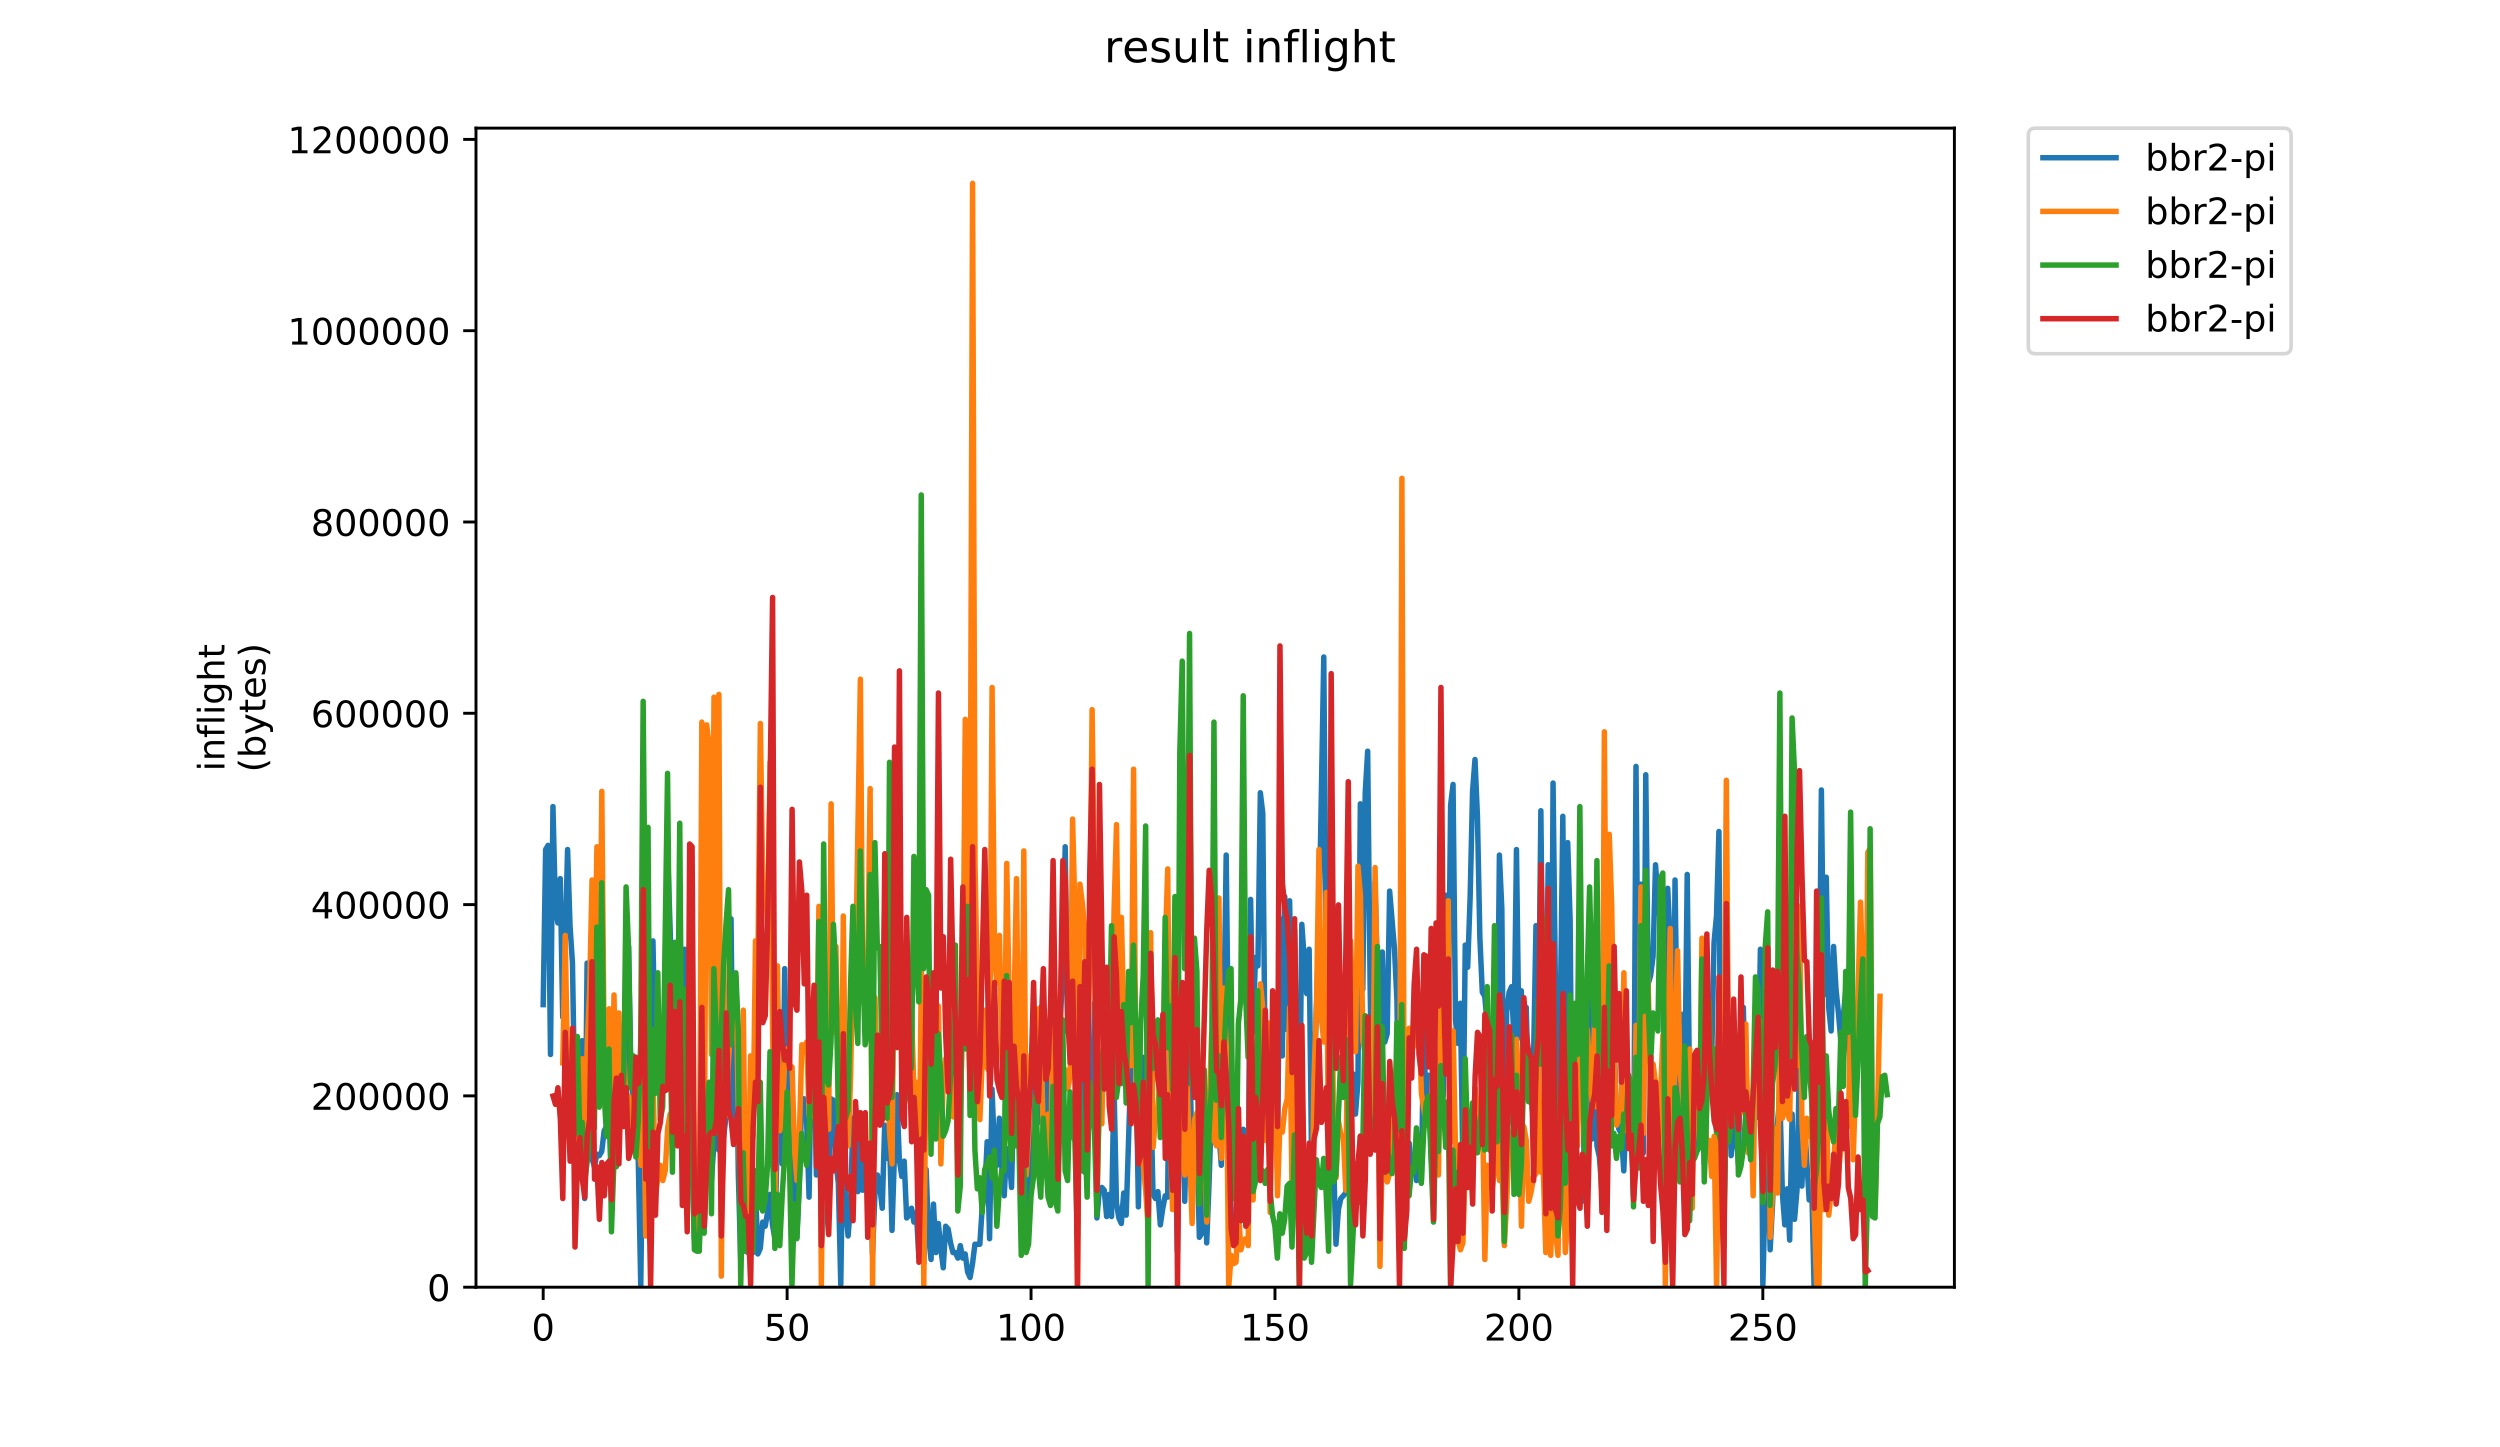<?xml version="1.0" encoding="utf-8" standalone="no"?>
<!DOCTYPE svg PUBLIC "-//W3C//DTD SVG 1.1//EN"
  "http://www.w3.org/Graphics/SVG/1.1/DTD/svg11.dtd">
<!-- Created with matplotlib (https://matplotlib.org/) -->
<svg height="396pt" version="1.1" viewBox="0 0 684 396" width="684pt" xmlns="http://www.w3.org/2000/svg" xmlns:xlink="http://www.w3.org/1999/xlink">
 <defs>
  <style type="text/css">
*{stroke-linecap:butt;stroke-linejoin:round;}
  </style>
 </defs>
 <g id="figure_1">
  <g id="patch_1">
   <path d="M 0 396 
L 684 396 
L 684 0 
L 0 0 
z
" style="fill:#ffffff;"/>
  </g>
  <g id="axes_1">
   <g id="patch_2">
    <path d="M 130.23 352.174 
L 534.722 352.174 
L 534.722 35.062 
L 130.23 35.062 
z
" style="fill:#ffffff;"/>
   </g>
   <g id="matplotlib.axis_1">
    <g id="xtick_1">
     <g id="line2d_1">
      <defs>
       <path d="M 0 0 
L 0 3.5 
" id="m855695cbfb" style="stroke:#000000;stroke-width:0.8;"/>
      </defs>
      <g>
       <use style="stroke:#000000;stroke-width:0.8;" x="148.616" xlink:href="#m855695cbfb" y="352.174"/>
      </g>
     </g>
     <g id="text_1">
      <!-- 0 -->
      <defs>
       <path d="M 31.781 66.406 
Q 24.172 66.406 20.328 58.906 
Q 16.5 51.422 16.5 36.375 
Q 16.5 21.391 20.328 13.891 
Q 24.172 6.391 31.781 6.391 
Q 39.453 6.391 43.281 13.891 
Q 47.125 21.391 47.125 36.375 
Q 47.125 51.422 43.281 58.906 
Q 39.453 66.406 31.781 66.406 
z
M 31.781 74.219 
Q 44.047 74.219 50.516 64.516 
Q 56.984 54.828 56.984 36.375 
Q 56.984 17.969 50.516 8.266 
Q 44.047 -1.422 31.781 -1.422 
Q 19.531 -1.422 13.062 8.266 
Q 6.594 17.969 6.594 36.375 
Q 6.594 54.828 13.062 64.516 
Q 19.531 74.219 31.781 74.219 
z
" id="DejaVuSans-48"/>
      </defs>
      <g transform="translate(145.435 366.773)scale(0.1 -0.1)">
       <use xlink:href="#DejaVuSans-48"/>
      </g>
     </g>
    </g>
    <g id="xtick_2">
     <g id="line2d_2">
      <g>
       <use style="stroke:#000000;stroke-width:0.8;" x="215.355" xlink:href="#m855695cbfb" y="352.174"/>
      </g>
     </g>
     <g id="text_2">
      <!-- 50 -->
      <defs>
       <path d="M 10.797 72.906 
L 49.516 72.906 
L 49.516 64.594 
L 19.828 64.594 
L 19.828 46.734 
Q 21.969 47.469 24.109 47.828 
Q 26.266 48.188 28.422 48.188 
Q 40.625 48.188 47.75 41.5 
Q 54.891 34.812 54.891 23.391 
Q 54.891 11.625 47.562 5.094 
Q 40.234 -1.422 26.906 -1.422 
Q 22.312 -1.422 17.547 -0.641 
Q 12.797 0.141 7.719 1.703 
L 7.719 11.625 
Q 12.109 9.234 16.797 8.062 
Q 21.484 6.891 26.703 6.891 
Q 35.156 6.891 40.078 11.328 
Q 45.016 15.766 45.016 23.391 
Q 45.016 31 40.078 35.438 
Q 35.156 39.891 26.703 39.891 
Q 22.75 39.891 18.812 39.016 
Q 14.891 38.141 10.797 36.281 
z
" id="DejaVuSans-53"/>
      </defs>
      <g transform="translate(208.993 366.773)scale(0.1 -0.1)">
       <use xlink:href="#DejaVuSans-53"/>
       <use x="63.623" xlink:href="#DejaVuSans-48"/>
      </g>
     </g>
    </g>
    <g id="xtick_3">
     <g id="line2d_3">
      <g>
       <use style="stroke:#000000;stroke-width:0.8;" x="282.094" xlink:href="#m855695cbfb" y="352.174"/>
      </g>
     </g>
     <g id="text_3">
      <!-- 100 -->
      <defs>
       <path d="M 12.406 8.297 
L 28.516 8.297 
L 28.516 63.922 
L 10.984 60.406 
L 10.984 69.391 
L 28.422 72.906 
L 38.281 72.906 
L 38.281 8.297 
L 54.391 8.297 
L 54.391 0 
L 12.406 0 
z
" id="DejaVuSans-49"/>
      </defs>
      <g transform="translate(272.551 366.773)scale(0.1 -0.1)">
       <use xlink:href="#DejaVuSans-49"/>
       <use x="63.623" xlink:href="#DejaVuSans-48"/>
       <use x="127.246" xlink:href="#DejaVuSans-48"/>
      </g>
     </g>
    </g>
    <g id="xtick_4">
     <g id="line2d_4">
      <g>
       <use style="stroke:#000000;stroke-width:0.8;" x="348.833" xlink:href="#m855695cbfb" y="352.174"/>
      </g>
     </g>
     <g id="text_4">
      <!-- 150 -->
      <g transform="translate(339.29 366.773)scale(0.1 -0.1)">
       <use xlink:href="#DejaVuSans-49"/>
       <use x="63.623" xlink:href="#DejaVuSans-53"/>
       <use x="127.246" xlink:href="#DejaVuSans-48"/>
      </g>
     </g>
    </g>
    <g id="xtick_5">
     <g id="line2d_5">
      <g>
       <use style="stroke:#000000;stroke-width:0.8;" x="415.572" xlink:href="#m855695cbfb" y="352.174"/>
      </g>
     </g>
     <g id="text_5">
      <!-- 200 -->
      <defs>
       <path d="M 19.188 8.297 
L 53.609 8.297 
L 53.609 0 
L 7.328 0 
L 7.328 8.297 
Q 12.938 14.109 22.625 23.891 
Q 32.328 33.688 34.812 36.531 
Q 39.547 41.844 41.422 45.531 
Q 43.312 49.219 43.312 52.781 
Q 43.312 58.594 39.234 62.25 
Q 35.156 65.922 28.609 65.922 
Q 23.969 65.922 18.812 64.312 
Q 13.672 62.703 7.812 59.422 
L 7.812 69.391 
Q 13.766 71.781 18.938 73 
Q 24.125 74.219 28.422 74.219 
Q 39.75 74.219 46.484 68.547 
Q 53.219 62.891 53.219 53.422 
Q 53.219 48.922 51.531 44.891 
Q 49.859 40.875 45.406 35.406 
Q 44.188 33.984 37.641 27.219 
Q 31.109 20.453 19.188 8.297 
z
" id="DejaVuSans-50"/>
      </defs>
      <g transform="translate(406.029 366.773)scale(0.1 -0.1)">
       <use xlink:href="#DejaVuSans-50"/>
       <use x="63.623" xlink:href="#DejaVuSans-48"/>
       <use x="127.246" xlink:href="#DejaVuSans-48"/>
      </g>
     </g>
    </g>
    <g id="xtick_6">
     <g id="line2d_6">
      <g>
       <use style="stroke:#000000;stroke-width:0.8;" x="482.311" xlink:href="#m855695cbfb" y="352.174"/>
      </g>
     </g>
     <g id="text_6">
      <!-- 250 -->
      <g transform="translate(472.768 366.773)scale(0.1 -0.1)">
       <use xlink:href="#DejaVuSans-50"/>
       <use x="63.623" xlink:href="#DejaVuSans-53"/>
       <use x="127.246" xlink:href="#DejaVuSans-48"/>
      </g>
     </g>
    </g>
   </g>
   <g id="matplotlib.axis_2">
    <g id="ytick_1">
     <g id="line2d_7">
      <defs>
       <path d="M 0 0 
L -3.5 0 
" id="m98f1065f7e" style="stroke:#000000;stroke-width:0.8;"/>
      </defs>
      <g>
       <use style="stroke:#000000;stroke-width:0.8;" x="130.23" xlink:href="#m98f1065f7e" y="352.174"/>
      </g>
     </g>
     <g id="text_7">
      <!-- 0 -->
      <g transform="translate(116.868 355.973)scale(0.1 -0.1)">
       <use xlink:href="#DejaVuSans-48"/>
      </g>
     </g>
    </g>
    <g id="ytick_2">
     <g id="line2d_8">
      <g>
       <use style="stroke:#000000;stroke-width:0.8;" x="130.23" xlink:href="#m98f1065f7e" y="299.835"/>
      </g>
     </g>
     <g id="text_8">
      <!-- 200000 -->
      <g transform="translate(85.055 303.634)scale(0.1 -0.1)">
       <use xlink:href="#DejaVuSans-50"/>
       <use x="63.623" xlink:href="#DejaVuSans-48"/>
       <use x="127.246" xlink:href="#DejaVuSans-48"/>
       <use x="190.869" xlink:href="#DejaVuSans-48"/>
       <use x="254.492" xlink:href="#DejaVuSans-48"/>
       <use x="318.115" xlink:href="#DejaVuSans-48"/>
      </g>
     </g>
    </g>
    <g id="ytick_3">
     <g id="line2d_9">
      <g>
       <use style="stroke:#000000;stroke-width:0.8;" x="130.23" xlink:href="#m98f1065f7e" y="247.496"/>
      </g>
     </g>
     <g id="text_9">
      <!-- 400000 -->
      <defs>
       <path d="M 37.797 64.312 
L 12.891 25.391 
L 37.797 25.391 
z
M 35.203 72.906 
L 47.609 72.906 
L 47.609 25.391 
L 58.016 25.391 
L 58.016 17.188 
L 47.609 17.188 
L 47.609 0 
L 37.797 0 
L 37.797 17.188 
L 4.891 17.188 
L 4.891 26.703 
z
" id="DejaVuSans-52"/>
      </defs>
      <g transform="translate(85.055 251.295)scale(0.1 -0.1)">
       <use xlink:href="#DejaVuSans-52"/>
       <use x="63.623" xlink:href="#DejaVuSans-48"/>
       <use x="127.246" xlink:href="#DejaVuSans-48"/>
       <use x="190.869" xlink:href="#DejaVuSans-48"/>
       <use x="254.492" xlink:href="#DejaVuSans-48"/>
       <use x="318.115" xlink:href="#DejaVuSans-48"/>
      </g>
     </g>
    </g>
    <g id="ytick_4">
     <g id="line2d_10">
      <g>
       <use style="stroke:#000000;stroke-width:0.8;" x="130.23" xlink:href="#m98f1065f7e" y="195.157"/>
      </g>
     </g>
     <g id="text_10">
      <!-- 600000 -->
      <defs>
       <path d="M 33.016 40.375 
Q 26.375 40.375 22.484 35.828 
Q 18.609 31.297 18.609 23.391 
Q 18.609 15.531 22.484 10.953 
Q 26.375 6.391 33.016 6.391 
Q 39.656 6.391 43.531 10.953 
Q 47.406 15.531 47.406 23.391 
Q 47.406 31.297 43.531 35.828 
Q 39.656 40.375 33.016 40.375 
z
M 52.594 71.297 
L 52.594 62.312 
Q 48.875 64.062 45.094 64.984 
Q 41.312 65.922 37.594 65.922 
Q 27.828 65.922 22.672 59.328 
Q 17.531 52.734 16.797 39.406 
Q 19.672 43.656 24.016 45.922 
Q 28.375 48.188 33.594 48.188 
Q 44.578 48.188 50.953 41.516 
Q 57.328 34.859 57.328 23.391 
Q 57.328 12.156 50.688 5.359 
Q 44.047 -1.422 33.016 -1.422 
Q 20.359 -1.422 13.672 8.266 
Q 6.984 17.969 6.984 36.375 
Q 6.984 53.656 15.188 63.938 
Q 23.391 74.219 37.203 74.219 
Q 40.922 74.219 44.703 73.484 
Q 48.484 72.75 52.594 71.297 
z
" id="DejaVuSans-54"/>
      </defs>
      <g transform="translate(85.055 198.956)scale(0.1 -0.1)">
       <use xlink:href="#DejaVuSans-54"/>
       <use x="63.623" xlink:href="#DejaVuSans-48"/>
       <use x="127.246" xlink:href="#DejaVuSans-48"/>
       <use x="190.869" xlink:href="#DejaVuSans-48"/>
       <use x="254.492" xlink:href="#DejaVuSans-48"/>
       <use x="318.115" xlink:href="#DejaVuSans-48"/>
      </g>
     </g>
    </g>
    <g id="ytick_5">
     <g id="line2d_11">
      <g>
       <use style="stroke:#000000;stroke-width:0.8;" x="130.23" xlink:href="#m98f1065f7e" y="142.818"/>
      </g>
     </g>
     <g id="text_11">
      <!-- 800000 -->
      <defs>
       <path d="M 31.781 34.625 
Q 24.75 34.625 20.719 30.859 
Q 16.703 27.094 16.703 20.516 
Q 16.703 13.922 20.719 10.156 
Q 24.75 6.391 31.781 6.391 
Q 38.812 6.391 42.859 10.172 
Q 46.922 13.969 46.922 20.516 
Q 46.922 27.094 42.891 30.859 
Q 38.875 34.625 31.781 34.625 
z
M 21.922 38.812 
Q 15.578 40.375 12.031 44.719 
Q 8.5 49.078 8.5 55.328 
Q 8.5 64.062 14.719 69.141 
Q 20.953 74.219 31.781 74.219 
Q 42.672 74.219 48.875 69.141 
Q 55.078 64.062 55.078 55.328 
Q 55.078 49.078 51.531 44.719 
Q 48 40.375 41.703 38.812 
Q 48.828 37.156 52.797 32.312 
Q 56.781 27.484 56.781 20.516 
Q 56.781 9.906 50.312 4.234 
Q 43.844 -1.422 31.781 -1.422 
Q 19.734 -1.422 13.25 4.234 
Q 6.781 9.906 6.781 20.516 
Q 6.781 27.484 10.781 32.312 
Q 14.797 37.156 21.922 38.812 
z
M 18.312 54.391 
Q 18.312 48.734 21.844 45.562 
Q 25.391 42.391 31.781 42.391 
Q 38.141 42.391 41.719 45.562 
Q 45.312 48.734 45.312 54.391 
Q 45.312 60.062 41.719 63.234 
Q 38.141 66.406 31.781 66.406 
Q 25.391 66.406 21.844 63.234 
Q 18.312 60.062 18.312 54.391 
z
" id="DejaVuSans-56"/>
      </defs>
      <g transform="translate(85.055 146.617)scale(0.1 -0.1)">
       <use xlink:href="#DejaVuSans-56"/>
       <use x="63.623" xlink:href="#DejaVuSans-48"/>
       <use x="127.246" xlink:href="#DejaVuSans-48"/>
       <use x="190.869" xlink:href="#DejaVuSans-48"/>
       <use x="254.492" xlink:href="#DejaVuSans-48"/>
       <use x="318.115" xlink:href="#DejaVuSans-48"/>
      </g>
     </g>
    </g>
    <g id="ytick_6">
     <g id="line2d_12">
      <g>
       <use style="stroke:#000000;stroke-width:0.8;" x="130.23" xlink:href="#m98f1065f7e" y="90.479"/>
      </g>
     </g>
     <g id="text_12">
      <!-- 1000000 -->
      <g transform="translate(78.693 94.278)scale(0.1 -0.1)">
       <use xlink:href="#DejaVuSans-49"/>
       <use x="63.623" xlink:href="#DejaVuSans-48"/>
       <use x="127.246" xlink:href="#DejaVuSans-48"/>
       <use x="190.869" xlink:href="#DejaVuSans-48"/>
       <use x="254.492" xlink:href="#DejaVuSans-48"/>
       <use x="318.115" xlink:href="#DejaVuSans-48"/>
       <use x="381.738" xlink:href="#DejaVuSans-48"/>
      </g>
     </g>
    </g>
    <g id="ytick_7">
     <g id="line2d_13">
      <g>
       <use style="stroke:#000000;stroke-width:0.8;" x="130.23" xlink:href="#m98f1065f7e" y="38.14"/>
      </g>
     </g>
     <g id="text_13">
      <!-- 1200000 -->
      <g transform="translate(78.693 41.939)scale(0.1 -0.1)">
       <use xlink:href="#DejaVuSans-49"/>
       <use x="63.623" xlink:href="#DejaVuSans-50"/>
       <use x="127.246" xlink:href="#DejaVuSans-48"/>
       <use x="190.869" xlink:href="#DejaVuSans-48"/>
       <use x="254.492" xlink:href="#DejaVuSans-48"/>
       <use x="318.115" xlink:href="#DejaVuSans-48"/>
       <use x="381.738" xlink:href="#DejaVuSans-48"/>
      </g>
     </g>
    </g>
    <g id="text_14">
     <!-- inflight -->
     <defs>
      <path d="M 9.422 54.688 
L 18.406 54.688 
L 18.406 0 
L 9.422 0 
z
M 9.422 75.984 
L 18.406 75.984 
L 18.406 64.594 
L 9.422 64.594 
z
" id="DejaVuSans-105"/>
      <path d="M 54.891 33.016 
L 54.891 0 
L 45.906 0 
L 45.906 32.719 
Q 45.906 40.484 42.875 44.328 
Q 39.844 48.188 33.797 48.188 
Q 26.516 48.188 22.312 43.547 
Q 18.109 38.922 18.109 30.906 
L 18.109 0 
L 9.078 0 
L 9.078 54.688 
L 18.109 54.688 
L 18.109 46.188 
Q 21.344 51.125 25.703 53.562 
Q 30.078 56 35.797 56 
Q 45.219 56 50.047 50.172 
Q 54.891 44.344 54.891 33.016 
z
" id="DejaVuSans-110"/>
      <path d="M 37.109 75.984 
L 37.109 68.5 
L 28.516 68.5 
Q 23.688 68.5 21.797 66.547 
Q 19.922 64.594 19.922 59.516 
L 19.922 54.688 
L 34.719 54.688 
L 34.719 47.703 
L 19.922 47.703 
L 19.922 0 
L 10.891 0 
L 10.891 47.703 
L 2.297 47.703 
L 2.297 54.688 
L 10.891 54.688 
L 10.891 58.5 
Q 10.891 67.625 15.141 71.797 
Q 19.391 75.984 28.609 75.984 
z
" id="DejaVuSans-102"/>
      <path d="M 9.422 75.984 
L 18.406 75.984 
L 18.406 0 
L 9.422 0 
z
" id="DejaVuSans-108"/>
      <path d="M 45.406 27.984 
Q 45.406 37.75 41.375 43.109 
Q 37.359 48.484 30.078 48.484 
Q 22.859 48.484 18.828 43.109 
Q 14.797 37.75 14.797 27.984 
Q 14.797 18.266 18.828 12.891 
Q 22.859 7.516 30.078 7.516 
Q 37.359 7.516 41.375 12.891 
Q 45.406 18.266 45.406 27.984 
z
M 54.391 6.781 
Q 54.391 -7.172 48.188 -13.984 
Q 42 -20.797 29.203 -20.797 
Q 24.469 -20.797 20.266 -20.094 
Q 16.062 -19.391 12.109 -17.922 
L 12.109 -9.188 
Q 16.062 -11.328 19.922 -12.344 
Q 23.781 -13.375 27.781 -13.375 
Q 36.625 -13.375 41.016 -8.766 
Q 45.406 -4.156 45.406 5.172 
L 45.406 9.625 
Q 42.625 4.781 38.281 2.391 
Q 33.938 0 27.875 0 
Q 17.828 0 11.672 7.656 
Q 5.516 15.328 5.516 27.984 
Q 5.516 40.672 11.672 48.328 
Q 17.828 56 27.875 56 
Q 33.938 56 38.281 53.609 
Q 42.625 51.219 45.406 46.391 
L 45.406 54.688 
L 54.391 54.688 
z
" id="DejaVuSans-103"/>
      <path d="M 54.891 33.016 
L 54.891 0 
L 45.906 0 
L 45.906 32.719 
Q 45.906 40.484 42.875 44.328 
Q 39.844 48.188 33.797 48.188 
Q 26.516 48.188 22.312 43.547 
Q 18.109 38.922 18.109 30.906 
L 18.109 0 
L 9.078 0 
L 9.078 75.984 
L 18.109 75.984 
L 18.109 46.188 
Q 21.344 51.125 25.703 53.562 
Q 30.078 56 35.797 56 
Q 45.219 56 50.047 50.172 
Q 54.891 44.344 54.891 33.016 
z
" id="DejaVuSans-104"/>
      <path d="M 18.312 70.219 
L 18.312 54.688 
L 36.812 54.688 
L 36.812 47.703 
L 18.312 47.703 
L 18.312 18.016 
Q 18.312 11.328 20.141 9.422 
Q 21.969 7.516 27.594 7.516 
L 36.812 7.516 
L 36.812 0 
L 27.594 0 
Q 17.188 0 13.234 3.875 
Q 9.281 7.766 9.281 18.016 
L 9.281 47.703 
L 2.688 47.703 
L 2.688 54.688 
L 9.281 54.688 
L 9.281 70.219 
z
" id="DejaVuSans-116"/>
     </defs>
     <g transform="translate(61.415 211.018)rotate(-90)scale(0.1 -0.1)">
      <use xlink:href="#DejaVuSans-105"/>
      <use x="27.783" xlink:href="#DejaVuSans-110"/>
      <use x="91.162" xlink:href="#DejaVuSans-102"/>
      <use x="126.367" xlink:href="#DejaVuSans-108"/>
      <use x="154.15" xlink:href="#DejaVuSans-105"/>
      <use x="181.934" xlink:href="#DejaVuSans-103"/>
      <use x="245.41" xlink:href="#DejaVuSans-104"/>
      <use x="308.789" xlink:href="#DejaVuSans-116"/>
     </g>
     <!-- (bytes) -->
     <defs>
      <path d="M 31 75.875 
Q 24.469 64.656 21.281 53.656 
Q 18.109 42.672 18.109 31.391 
Q 18.109 20.125 21.312 9.062 
Q 24.516 -2 31 -13.188 
L 23.188 -13.188 
Q 15.875 -1.703 12.234 9.375 
Q 8.594 20.453 8.594 31.391 
Q 8.594 42.281 12.203 53.312 
Q 15.828 64.359 23.188 75.875 
z
" id="DejaVuSans-40"/>
      <path d="M 48.688 27.297 
Q 48.688 37.203 44.609 42.844 
Q 40.531 48.484 33.406 48.484 
Q 26.266 48.484 22.188 42.844 
Q 18.109 37.203 18.109 27.297 
Q 18.109 17.391 22.188 11.75 
Q 26.266 6.109 33.406 6.109 
Q 40.531 6.109 44.609 11.75 
Q 48.688 17.391 48.688 27.297 
z
M 18.109 46.391 
Q 20.953 51.266 25.266 53.625 
Q 29.594 56 35.594 56 
Q 45.562 56 51.781 48.094 
Q 58.016 40.188 58.016 27.297 
Q 58.016 14.406 51.781 6.484 
Q 45.562 -1.422 35.594 -1.422 
Q 29.594 -1.422 25.266 0.953 
Q 20.953 3.328 18.109 8.203 
L 18.109 0 
L 9.078 0 
L 9.078 75.984 
L 18.109 75.984 
z
" id="DejaVuSans-98"/>
      <path d="M 32.172 -5.078 
Q 28.375 -14.844 24.75 -17.812 
Q 21.141 -20.797 15.094 -20.797 
L 7.906 -20.797 
L 7.906 -13.281 
L 13.188 -13.281 
Q 16.891 -13.281 18.938 -11.516 
Q 21 -9.766 23.484 -3.219 
L 25.094 0.875 
L 2.984 54.688 
L 12.5 54.688 
L 29.594 11.922 
L 46.688 54.688 
L 56.203 54.688 
z
" id="DejaVuSans-121"/>
      <path d="M 56.203 29.594 
L 56.203 25.203 
L 14.891 25.203 
Q 15.484 15.922 20.484 11.062 
Q 25.484 6.203 34.422 6.203 
Q 39.594 6.203 44.453 7.469 
Q 49.312 8.734 54.109 11.281 
L 54.109 2.781 
Q 49.266 0.734 44.188 -0.344 
Q 39.109 -1.422 33.891 -1.422 
Q 20.797 -1.422 13.156 6.188 
Q 5.516 13.812 5.516 26.812 
Q 5.516 40.234 12.766 48.109 
Q 20.016 56 32.328 56 
Q 43.359 56 49.781 48.891 
Q 56.203 41.797 56.203 29.594 
z
M 47.219 32.234 
Q 47.125 39.594 43.094 43.984 
Q 39.062 48.391 32.422 48.391 
Q 24.906 48.391 20.391 44.141 
Q 15.875 39.891 15.188 32.172 
z
" id="DejaVuSans-101"/>
      <path d="M 44.281 53.078 
L 44.281 44.578 
Q 40.484 46.531 36.375 47.5 
Q 32.281 48.484 27.875 48.484 
Q 21.188 48.484 17.844 46.438 
Q 14.5 44.391 14.5 40.281 
Q 14.5 37.156 16.891 35.375 
Q 19.281 33.594 26.516 31.984 
L 29.594 31.297 
Q 39.156 29.25 43.188 25.516 
Q 47.219 21.781 47.219 15.094 
Q 47.219 7.469 41.188 3.016 
Q 35.156 -1.422 24.609 -1.422 
Q 20.219 -1.422 15.453 -0.562 
Q 10.688 0.297 5.422 2 
L 5.422 11.281 
Q 10.406 8.688 15.234 7.391 
Q 20.062 6.109 24.812 6.109 
Q 31.156 6.109 34.562 8.281 
Q 37.984 10.453 37.984 14.406 
Q 37.984 18.062 35.516 20.016 
Q 33.062 21.969 24.703 23.781 
L 21.578 24.516 
Q 13.234 26.266 9.516 29.906 
Q 5.812 33.547 5.812 39.891 
Q 5.812 47.609 11.281 51.797 
Q 16.75 56 26.812 56 
Q 31.781 56 36.172 55.266 
Q 40.578 54.547 44.281 53.078 
z
" id="DejaVuSans-115"/>
      <path d="M 8.016 75.875 
L 15.828 75.875 
Q 23.141 64.359 26.781 53.312 
Q 30.422 42.281 30.422 31.391 
Q 30.422 20.453 26.781 9.375 
Q 23.141 -1.703 15.828 -13.188 
L 8.016 -13.188 
Q 14.5 -2 17.703 9.062 
Q 20.906 20.125 20.906 31.391 
Q 20.906 42.672 17.703 53.656 
Q 14.5 64.656 8.016 75.875 
z
" id="DejaVuSans-41"/>
     </defs>
     <g transform="translate(72.613 211.295)rotate(-90)scale(0.1 -0.1)">
      <use xlink:href="#DejaVuSans-40"/>
      <use x="39.014" xlink:href="#DejaVuSans-98"/>
      <use x="102.49" xlink:href="#DejaVuSans-121"/>
      <use x="161.67" xlink:href="#DejaVuSans-116"/>
      <use x="200.879" xlink:href="#DejaVuSans-101"/>
      <use x="262.402" xlink:href="#DejaVuSans-115"/>
      <use x="314.502" xlink:href="#DejaVuSans-41"/>
     </g>
    </g>
   </g>
   <g id="line2d_14">
    <path clip-path="url(#pd47d2450ab)" d="M 148.616 274.871 
L 149.284 232.431 
L 149.951 231.294 
L 150.618 288.513 
L 151.286 220.684 
L 151.953 247.588 
L 152.621 252.514 
L 153.288 240.388 
L 153.955 278.282 
L 154.623 258.577 
L 155.29 232.431 
L 155.957 253.272 
L 156.625 263.503 
L 157.292 303.671 
L 157.96 305.944 
L 158.627 300.26 
L 159.294 284.724 
L 159.962 327.922 
L 160.629 263.503 
L 161.964 316.933 
L 162.631 319.207 
L 163.299 315.796 
L 163.966 316.175 
L 164.634 315.039 
L 165.301 309.355 
L 165.968 308.218 
L 166.636 304.428 
L 167.303 321.859 
L 167.97 306.702 
L 168.638 307.081 
L 169.305 308.218 
L 169.973 305.186 
L 170.64 304.807 
L 171.307 296.85 
L 171.975 258.956 
L 172.642 294.576 
L 173.31 301.776 
L 173.977 292.681 
L 174.644 318.07 
L 175.312 351.795 
L 175.979 298.744 
L 176.647 308.597 
L 177.314 306.323 
L 177.981 330.575 
L 178.649 257.44 
L 179.316 291.924 
L 179.984 275.629 
L 180.651 291.545 
L 181.318 281.692 
L 181.986 298.365 
L 182.653 233.189 
L 183.32 253.272 
L 183.988 277.145 
L 184.655 279.798 
L 185.323 306.702 
L 185.99 296.092 
L 186.657 299.123 
L 187.325 259.714 
L 187.992 311.249 
L 188.66 289.65 
L 189.327 317.691 
L 189.994 338.911 
L 190.662 339.669 
L 191.329 339.669 
L 191.997 296.471 
L 192.664 336.259 
L 193.331 314.281 
L 193.999 317.691 
L 194.666 322.617 
L 195.334 312.765 
L 196.001 299.881 
L 196.668 314.66 
L 197.336 306.323 
L 198.003 310.87 
L 198.67 305.186 
L 199.338 282.829 
L 200.005 251.377 
L 200.673 309.733 
L 201.34 272.598 
L 202.007 321.48 
L 202.675 344.974 
L 203.342 314.281 
L 204.01 342.322 
L 204.677 342.701 
L 205.344 337.396 
L 206.012 342.701 
L 206.679 324.512 
L 207.347 343.08 
L 208.014 341.564 
L 208.681 334.364 
L 209.349 335.501 
L 210.016 331.712 
L 210.683 326.786 
L 211.351 335.122 
L 212.018 338.911 
L 212.686 309.733 
L 213.353 286.618 
L 214.02 318.449 
L 214.688 265.019 
L 215.355 305.186 
L 216.023 292.302 
L 216.69 329.817 
L 217.357 315.417 
L 218.025 338.533 
L 218.692 323.375 
L 219.36 300.639 
L 220.027 300.639 
L 220.694 306.702 
L 221.362 327.543 
L 222.029 285.482 
L 222.697 277.145 
L 223.364 321.48 
L 224.031 272.977 
L 224.699 340.806 
L 225.366 333.227 
L 226.033 329.438 
L 226.701 326.786 
L 227.368 300.639 
L 228.036 301.018 
L 228.703 317.691 
L 229.37 323.754 
L 230.038 351.416 
L 230.705 305.944 
L 231.373 330.954 
L 232.04 338.154 
L 232.707 329.438 
L 233.375 305.944 
L 234.042 321.102 
L 234.71 326.028 
L 235.377 305.565 
L 236.044 325.649 
L 236.712 322.996 
L 237.379 321.48 
L 238.046 315.796 
L 238.714 343.08 
L 239.381 326.786 
L 240.049 321.48 
L 240.716 324.512 
L 241.383 330.575 
L 242.051 307.839 
L 242.718 316.933 
L 243.386 312.007 
L 244.053 336.638 
L 244.72 315.796 
L 245.388 299.502 
L 246.055 317.312 
L 246.723 321.859 
L 247.39 317.691 
L 248.057 333.227 
L 248.725 332.47 
L 249.392 330.575 
L 250.06 334.364 
L 250.727 331.712 
L 251.394 343.838 
L 252.062 330.196 
L 252.729 345.732 
L 253.396 319.965 
L 254.064 338.154 
L 254.731 344.595 
L 255.399 329.438 
L 256.066 342.701 
L 256.733 334.743 
L 257.401 341.564 
L 258.068 346.869 
L 258.736 335.501 
L 259.403 336.259 
L 260.07 340.048 
L 260.738 342.701 
L 261.405 342.701 
L 262.073 344.217 
L 262.74 340.806 
L 263.407 344.217 
L 264.075 343.08 
L 264.742 348.006 
L 265.41 349.522 
L 266.077 345.732 
L 266.744 340.427 
L 268.079 340.427 
L 268.746 330.196 
L 269.414 326.407 
L 270.081 312.386 
L 270.749 338.911 
L 271.416 297.986 
L 272.083 315.039 
L 272.751 318.828 
L 273.418 305.944 
L 274.086 319.207 
L 274.753 327.164 
L 275.42 314.281 
L 276.088 316.175 
L 276.755 324.891 
L 277.423 297.229 
L 278.09 302.534 
L 278.757 268.808 
L 279.425 326.786 
L 280.092 273.356 
L 280.759 330.954 
L 281.427 327.543 
L 282.094 291.545 
L 282.762 303.292 
L 283.429 279.419 
L 284.096 307.081 
L 284.764 275.629 
L 285.431 302.155 
L 286.099 306.702 
L 286.766 293.06 
L 287.433 326.786 
L 288.101 289.65 
L 288.768 282.071 
L 289.436 326.407 
L 290.103 279.419 
L 290.77 264.64 
L 291.438 231.673 
L 292.105 282.45 
L 292.773 283.966 
L 293.44 260.093 
L 294.107 271.082 
L 294.775 337.775 
L 295.442 266.535 
L 296.109 311.249 
L 296.777 320.723 
L 297.444 315.417 
L 298.112 285.861 
L 298.779 307.839 
L 299.446 274.493 
L 300.114 333.227 
L 300.781 325.649 
L 301.449 324.891 
L 302.116 325.649 
L 302.783 332.848 
L 303.451 326.786 
L 304.118 332.848 
L 304.786 296.471 
L 305.453 329.059 
L 306.12 333.227 
L 306.788 334.743 
L 307.455 326.407 
L 308.123 332.47 
L 309.457 290.408 
L 310.125 276.766 
L 310.792 288.513 
L 311.459 330.196 
L 312.127 296.092 
L 312.794 289.271 
L 313.462 304.049 
L 314.129 301.397 
L 314.796 296.85 
L 315.464 326.786 
L 316.131 327.922 
L 316.799 326.028 
L 317.466 335.122 
L 318.133 330.575 
L 318.801 327.164 
L 319.468 327.543 
L 320.136 268.808 
L 320.803 308.976 
L 321.47 305.186 
L 322.138 342.322 
L 322.805 294.197 
L 323.472 296.471 
L 324.14 328.68 
L 324.807 300.26 
L 325.475 288.892 
L 326.142 315.417 
L 326.809 314.281 
L 327.477 312.386 
L 328.144 338.533 
L 328.812 337.396 
L 329.479 314.66 
L 330.146 340.048 
L 330.814 323.375 
L 331.481 302.155 
L 332.149 261.609 
L 332.816 310.112 
L 333.483 309.733 
L 334.151 318.828 
L 334.818 280.177 
L 335.486 233.946 
L 336.153 292.681 
L 336.82 333.606 
L 337.488 335.88 
L 338.155 337.017 
L 338.822 312.765 
L 339.49 333.227 
L 340.157 308.976 
L 340.825 309.733 
L 341.492 329.059 
L 342.159 246.072 
L 342.827 282.45 
L 343.494 261.988 
L 344.162 264.261 
L 344.829 216.894 
L 345.496 222.578 
L 346.164 295.334 
L 346.831 302.534 
L 347.499 300.639 
L 348.166 300.639 
L 348.833 299.123 
L 349.501 319.586 
L 350.168 251.377 
L 350.835 288.892 
L 351.503 245.315 
L 352.17 281.692 
L 352.838 246.451 
L 353.505 283.966 
L 354.172 254.409 
L 354.84 296.85 
L 355.507 312.007 
L 356.175 252.893 
L 357.509 271.84 
L 358.177 259.714 
L 358.844 316.933 
L 360.846 255.546 
L 362.181 179.759 
L 362.849 260.093 
L 363.516 272.977 
L 364.183 297.608 
L 364.851 316.933 
L 365.518 340.427 
L 366.185 330.954 
L 366.853 327.922 
L 368.188 326.407 
L 369.522 297.229 
L 370.19 293.818 
L 370.857 304.807 
L 371.525 296.092 
L 372.192 219.926 
L 372.859 270.703 
L 373.527 216.894 
L 374.194 205.526 
L 374.862 269.566 
L 375.529 310.491 
L 376.196 241.525 
L 376.864 265.777 
L 377.531 326.786 
L 378.199 260.472 
L 378.866 285.103 
L 379.533 282.829 
L 380.201 243.799 
L 381.535 259.714 
L 382.203 273.735 
L 382.87 316.554 
L 383.538 292.302 
L 384.205 338.533 
L 384.872 323.754 
L 385.54 312.765 
L 386.207 319.965 
L 386.875 317.691 
L 387.542 322.996 
L 388.209 319.207 
L 388.877 323.375 
L 389.544 281.692 
L 390.212 305.186 
L 390.879 294.197 
L 391.546 314.66 
L 392.214 329.438 
L 392.881 295.713 
L 393.548 299.881 
L 394.216 302.534 
L 394.883 299.502 
L 395.551 244.936 
L 396.218 282.45 
L 396.885 220.305 
L 397.553 214.621 
L 398.22 279.04 
L 398.888 285.482 
L 399.555 274.493 
L 400.222 317.691 
L 400.89 258.577 
L 401.557 264.64 
L 402.225 245.693 
L 402.892 216.515 
L 403.559 207.8 
L 404.227 223.336 
L 404.894 256.683 
L 405.562 271.461 
L 406.229 272.598 
L 406.896 280.177 
L 407.564 286.239 
L 408.231 305.186 
L 408.898 277.145 
L 409.566 300.26 
L 410.233 233.946 
L 410.901 248.725 
L 411.568 321.102 
L 412.235 276.766 
L 412.903 271.461 
L 413.57 269.945 
L 414.238 284.724 
L 414.905 232.431 
L 415.572 283.966 
L 416.24 271.082 
L 416.907 295.713 
L 417.575 275.629 
L 418.242 301.397 
L 418.909 288.892 
L 419.577 289.65 
L 420.244 253.272 
L 420.912 285.861 
L 421.579 221.821 
L 422.246 285.103 
L 422.914 294.197 
L 423.581 236.599 
L 424.248 329.059 
L 424.916 214.242 
L 426.251 329.438 
L 427.585 223.336 
L 428.253 291.924 
L 428.92 230.536 
L 429.588 251.756 
L 430.255 330.196 
L 430.922 277.145 
L 431.59 297.986 
L 432.925 287.376 
L 433.592 328.68 
L 434.927 257.44 
L 435.594 311.628 
L 436.261 288.513 
L 436.929 313.523 
L 437.596 316.554 
L 438.264 325.649 
L 438.931 259.335 
L 439.598 326.786 
L 440.266 299.502 
L 440.933 280.555 
L 441.601 284.724 
L 442.268 304.807 
L 442.935 308.976 
L 443.603 310.112 
L 444.27 320.344 
L 444.938 304.428 
L 445.605 301.397 
L 446.272 302.534 
L 446.94 327.164 
L 447.607 209.695 
L 448.275 284.345 
L 448.942 241.904 
L 449.609 315.417 
L 450.277 211.968 
L 450.944 269.187 
L 451.611 266.914 
L 452.279 261.609 
L 452.946 236.599 
L 453.614 245.693 
L 454.948 259.335 
L 455.616 325.27 
L 456.283 243.041 
L 456.951 257.062 
L 457.618 327.164 
L 458.285 240.767 
L 458.953 288.892 
L 459.62 306.702 
L 460.288 277.524 
L 460.955 297.229 
L 461.622 239.252 
L 462.29 302.155 
L 462.957 319.207 
L 463.624 302.534 
L 464.292 314.66 
L 464.959 293.818 
L 465.627 290.029 
L 466.294 318.449 
L 466.961 293.06 
L 467.629 291.166 
L 468.296 290.408 
L 468.964 257.819 
L 469.631 250.62 
L 470.298 227.505 
L 470.966 330.575 
L 471.633 332.091 
L 472.301 302.534 
L 472.968 291.924 
L 473.635 316.175 
L 474.303 310.491 
L 474.97 307.081 
L 475.638 318.449 
L 476.305 278.282 
L 476.972 275.629 
L 477.64 301.776 
L 478.307 302.155 
L 478.974 314.66 
L 479.642 305.186 
L 480.309 305.944 
L 480.977 297.229 
L 481.644 259.714 
L 482.311 351.795 
L 482.979 325.27 
L 483.646 311.249 
L 484.314 341.943 
L 484.981 329.059 
L 485.648 312.007 
L 486.316 307.081 
L 486.983 300.639 
L 487.651 326.407 
L 488.318 335.122 
L 488.985 325.27 
L 489.653 339.29 
L 490.32 304.807 
L 490.988 333.606 
L 491.655 325.649 
L 492.322 290.029 
L 492.99 324.512 
L 493.657 306.702 
L 494.992 328.301 
L 495.659 322.996 
L 496.327 351.795 
L 496.994 305.944 
L 497.661 287.755 
L 498.329 216.137 
L 498.996 272.219 
L 499.664 240.009 
L 500.331 275.629 
L 500.998 282.071 
L 501.666 258.956 
L 502.333 270.703 
L 503.001 277.145 
L 503.668 285.103 
L 505.003 271.082 
L 505.67 285.861 
L 506.337 290.029 
L 507.005 292.681 
L 507.672 290.787 
L 508.34 278.661 
L 509.007 276.766 
L 509.007 276.766 
" style="fill:none;stroke:#1f77b4;stroke-linecap:square;stroke-width:1.5;"/>
   </g>
   <g id="line2d_15">
    <path clip-path="url(#pd47d2450ab)" d="M 153.975 290.787 
L 154.643 255.925 
L 155.31 293.818 
L 155.977 299.123 
L 156.645 293.818 
L 157.312 316.175 
L 157.98 302.534 
L 158.647 304.428 
L 159.314 289.65 
L 159.982 316.933 
L 160.649 285.861 
L 161.317 271.082 
L 161.984 240.767 
L 162.651 268.808 
L 163.319 231.673 
L 163.986 289.271 
L 164.654 216.515 
L 165.321 291.166 
L 165.988 285.482 
L 166.656 276.008 
L 167.323 314.281 
L 167.991 272.219 
L 168.658 307.081 
L 169.325 277.145 
L 169.993 301.776 
L 170.66 286.618 
L 171.327 303.292 
L 171.995 299.881 
L 172.662 312.007 
L 173.33 300.639 
L 173.997 313.902 
L 174.664 310.87 
L 175.332 318.828 
L 175.999 288.892 
L 176.667 338.154 
L 177.334 308.218 
L 178.001 340.427 
L 178.669 294.576 
L 179.336 326.786 
L 180.004 322.238 
L 180.671 318.828 
L 181.338 322.996 
L 182.006 320.344 
L 182.673 308.597 
L 183.34 304.807 
L 184.008 309.733 
L 184.675 310.112 
L 185.343 311.249 
L 186.01 298.365 
L 186.677 318.449 
L 187.345 276.008 
L 188.012 305.565 
L 188.68 308.597 
L 189.347 271.082 
L 190.014 335.501 
L 190.682 335.122 
L 191.349 337.017 
L 192.017 197.569 
L 192.684 322.996 
L 193.351 198.327 
L 194.019 204.011 
L 194.686 288.513 
L 195.354 190.748 
L 196.021 274.493 
L 196.688 189.99 
L 197.356 349.143 
L 198.023 261.23 
L 198.69 305.186 
L 199.358 289.271 
L 200.693 271.082 
L 201.36 267.293 
L 202.027 305.186 
L 202.695 332.47 
L 203.362 276.387 
L 204.03 333.606 
L 204.697 334.364 
L 205.364 288.892 
L 206.032 310.87 
L 206.699 257.44 
L 207.367 263.124 
L 208.034 197.948 
L 208.701 241.904 
L 209.369 241.525 
L 210.036 253.272 
L 210.704 208.558 
L 211.371 280.177 
L 212.038 333.985 
L 212.706 264.261 
L 213.373 309.355 
L 214.04 304.428 
L 214.708 290.408 
L 215.375 286.997 
L 216.043 291.545 
L 216.71 291.924 
L 217.377 314.66 
L 218.045 322.996 
L 218.712 310.491 
L 219.38 285.861 
L 220.047 286.618 
L 220.714 285.103 
L 221.382 305.186 
L 222.049 305.186 
L 222.717 305.565 
L 223.384 297.608 
L 224.051 247.967 
L 224.719 351.795 
L 225.386 289.271 
L 226.053 296.471 
L 226.721 308.976 
L 227.388 219.926 
L 228.056 282.45 
L 228.723 258.956 
L 229.39 298.744 
L 230.058 329.438 
L 230.725 250.62 
L 231.393 310.87 
L 232.06 313.523 
L 232.727 294.576 
L 233.395 258.577 
L 234.062 267.293 
L 235.397 185.822 
L 236.064 273.735 
L 236.732 275.629 
L 237.399 265.777 
L 238.067 215.758 
L 238.734 351.795 
L 239.401 272.977 
L 240.069 302.155 
L 240.736 290.408 
L 241.403 285.103 
L 242.071 268.808 
L 243.406 310.112 
L 244.073 318.449 
L 244.74 241.146 
L 245.408 270.324 
L 246.075 254.409 
L 246.743 293.818 
L 247.41 280.555 
L 248.077 286.618 
L 248.745 277.903 
L 249.412 276.766 
L 250.08 299.881 
L 250.747 296.092 
L 251.414 331.333 
L 252.082 264.261 
L 252.749 351.795 
L 253.417 281.313 
L 254.084 280.177 
L 254.751 310.112 
L 255.419 292.681 
L 256.086 290.029 
L 256.753 275.25 
L 257.421 318.449 
L 258.088 294.576 
L 258.756 289.65 
L 259.423 291.166 
L 260.09 281.692 
L 260.758 305.565 
L 261.425 280.934 
L 262.093 328.68 
L 263.427 277.903 
L 264.095 196.811 
L 264.762 263.503 
L 265.43 243.041 
L 266.097 50.163 
L 266.764 236.22 
L 268.099 306.323 
L 268.766 288.892 
L 269.434 276.387 
L 270.101 292.302 
L 270.769 293.06 
L 271.436 188.095 
L 272.103 262.367 
L 272.771 268.808 
L 273.438 255.925 
L 274.106 288.892 
L 274.773 297.229 
L 275.44 236.22 
L 276.108 274.493 
L 276.775 303.671 
L 277.443 276.387 
L 278.11 240.388 
L 278.777 300.26 
L 279.445 322.996 
L 280.112 232.81 
L 280.78 321.48 
L 281.447 310.112 
L 282.114 288.513 
L 282.782 289.271 
L 283.449 288.892 
L 284.116 276.008 
L 284.784 280.555 
L 285.451 312.386 
L 286.119 305.565 
L 286.786 304.807 
L 287.453 325.27 
L 288.121 263.882 
L 288.788 316.554 
L 289.456 318.828 
L 290.123 275.629 
L 290.79 292.681 
L 291.458 292.681 
L 292.125 297.986 
L 292.793 294.576 
L 293.46 224.094 
L 294.127 250.62 
L 294.795 351.795 
L 295.462 241.904 
L 296.129 247.209 
L 296.797 254.409 
L 297.464 293.06 
L 298.132 263.503 
L 298.799 194.158 
L 299.466 245.693 
L 300.134 325.649 
L 300.801 302.155 
L 301.469 307.46 
L 302.136 273.735 
L 302.803 272.977 
L 303.471 278.661 
L 304.138 286.618 
L 304.806 249.104 
L 305.473 225.61 
L 306.14 276.766 
L 306.808 250.999 
L 307.475 277.903 
L 308.143 297.229 
L 308.81 276.387 
L 309.477 291.545 
L 310.145 210.453 
L 310.812 300.26 
L 311.479 299.881 
L 312.147 307.46 
L 312.814 318.449 
L 313.482 326.028 
L 314.149 336.259 
L 314.816 255.167 
L 315.484 313.902 
L 316.151 305.565 
L 316.819 303.671 
L 317.486 291.924 
L 318.153 297.608 
L 318.821 258.198 
L 319.488 237.736 
L 320.156 310.87 
L 320.823 330.954 
L 321.49 294.576 
L 322.158 298.744 
L 322.825 291.924 
L 323.493 317.691 
L 324.16 321.48 
L 324.827 297.608 
L 326.162 334.743 
L 326.829 306.323 
L 327.497 304.428 
L 328.164 324.512 
L 328.832 303.671 
L 329.499 317.312 
L 330.166 334.364 
L 330.834 302.913 
L 331.501 282.829 
L 332.169 312.007 
L 332.836 313.523 
L 333.503 245.693 
L 334.171 316.933 
L 334.838 270.324 
L 335.506 286.239 
L 336.173 352.174 
L 336.84 343.459 
L 337.508 345.732 
L 338.175 345.353 
L 338.842 331.333 
L 339.51 341.943 
L 340.177 339.29 
L 340.845 338.911 
L 341.512 340.806 
L 342.179 271.082 
L 342.847 328.301 
L 343.514 310.112 
L 344.182 316.554 
L 344.849 269.187 
L 345.516 276.008 
L 346.184 312.007 
L 346.851 279.798 
L 347.519 331.712 
L 348.186 282.45 
L 348.853 290.029 
L 349.521 327.164 
L 350.188 307.46 
L 350.856 309.733 
L 351.523 303.292 
L 352.19 300.639 
L 352.858 275.629 
L 353.525 328.68 
L 354.192 258.956 
L 354.86 325.27 
L 355.527 341.943 
L 356.195 309.733 
L 356.862 326.407 
L 357.529 337.017 
L 358.197 321.102 
L 358.864 337.775 
L 359.532 294.197 
L 360.199 274.493 
L 360.866 232.431 
L 361.534 278.661 
L 362.201 285.103 
L 362.869 244.178 
L 363.536 324.891 
L 364.203 243.799 
L 364.871 311.249 
L 365.538 322.238 
L 366.205 306.702 
L 366.873 310.491 
L 367.54 310.87 
L 368.208 325.649 
L 368.875 263.503 
L 369.542 257.44 
L 370.21 282.829 
L 370.877 287.755 
L 371.545 236.978 
L 372.212 244.936 
L 372.879 284.724 
L 373.547 288.513 
L 374.214 290.408 
L 374.882 297.986 
L 375.549 313.902 
L 376.216 237.357 
L 376.884 272.977 
L 377.551 346.49 
L 378.219 313.523 
L 378.886 315.039 
L 379.553 323.375 
L 380.221 320.723 
L 380.888 307.839 
L 381.555 297.608 
L 382.223 289.65 
L 382.89 331.712 
L 383.558 130.876 
L 384.225 323.754 
L 384.892 290.408 
L 385.56 281.313 
L 386.227 285.861 
L 386.895 286.239 
L 387.562 285.482 
L 388.229 279.04 
L 388.897 299.123 
L 390.232 307.839 
L 390.899 305.186 
L 391.566 307.46 
L 392.234 283.587 
L 392.901 299.502 
L 393.569 321.48 
L 394.236 271.082 
L 394.903 289.65 
L 395.571 272.219 
L 396.238 246.451 
L 396.905 312.386 
L 397.573 282.071 
L 398.24 315.417 
L 398.908 339.29 
L 399.575 341.943 
L 400.242 340.048 
L 400.91 319.207 
L 401.577 316.933 
L 402.245 309.355 
L 402.912 313.144 
L 403.579 297.608 
L 404.247 303.671 
L 404.914 308.218 
L 405.582 301.776 
L 406.249 344.595 
L 406.916 318.828 
L 407.584 323.754 
L 408.251 325.27 
L 408.918 319.965 
L 409.586 299.502 
L 410.253 322.996 
L 410.921 318.449 
L 411.588 340.806 
L 412.255 328.301 
L 412.923 312.386 
L 413.59 309.733 
L 414.258 314.66 
L 414.925 284.345 
L 415.592 298.365 
L 416.26 335.501 
L 416.927 308.218 
L 417.595 312.007 
L 418.262 328.68 
L 418.929 326.028 
L 419.597 321.859 
L 420.264 321.102 
L 420.932 292.302 
L 421.599 320.723 
L 422.266 321.102 
L 422.934 342.701 
L 423.601 306.702 
L 424.268 343.459 
L 424.936 320.723 
L 425.603 337.017 
L 426.271 343.459 
L 426.938 308.976 
L 427.605 312.765 
L 428.273 342.701 
L 428.94 333.606 
L 429.608 307.081 
L 430.275 335.122 
L 430.942 305.944 
L 431.61 313.523 
L 432.277 256.683 
L 432.945 300.639 
L 433.612 313.902 
L 434.279 281.692 
L 434.947 292.681 
L 435.614 301.397 
L 436.282 279.419 
L 436.949 302.913 
L 437.616 298.365 
L 438.284 328.68 
L 438.951 200.221 
L 439.618 293.06 
L 440.286 228.262 
L 440.953 247.588 
L 441.621 287.755 
L 442.288 307.839 
L 442.955 305.944 
L 443.623 302.155 
L 444.29 266.156 
L 444.958 309.355 
L 445.625 302.913 
L 446.96 321.102 
L 447.627 280.555 
L 448.295 305.186 
L 448.962 242.662 
L 449.629 310.112 
L 450.297 258.577 
L 450.964 269.566 
L 451.631 303.292 
L 452.299 291.166 
L 452.966 296.471 
L 453.634 313.144 
L 454.301 300.26 
L 454.968 283.208 
L 455.636 351.795 
L 456.303 285.861 
L 456.971 254.03 
L 457.638 333.606 
L 458.305 282.829 
L 458.973 260.093 
L 459.64 293.439 
L 460.308 299.881 
L 460.975 307.839 
L 461.642 330.954 
L 462.31 286.997 
L 462.977 330.575 
L 463.645 290.408 
L 464.312 295.713 
L 464.979 312.386 
L 465.647 256.683 
L 466.314 300.639 
L 466.981 313.523 
L 467.649 312.007 
L 468.316 321.859 
L 468.984 310.87 
L 469.651 351.795 
L 470.318 301.397 
L 470.986 335.122 
L 471.653 303.671 
L 472.321 213.484 
L 472.988 302.155 
L 473.655 287.755 
L 474.323 293.439 
L 474.99 287.376 
L 475.658 292.302 
L 476.325 302.155 
L 476.992 304.428 
L 477.66 280.177 
L 478.327 315.417 
L 478.995 301.018 
L 479.662 327.164 
L 480.329 284.345 
L 480.997 285.861 
L 481.664 279.419 
L 482.331 328.301 
L 482.999 291.545 
L 483.666 274.114 
L 484.334 338.533 
L 485.001 325.27 
L 485.668 308.597 
L 486.336 326.407 
L 487.003 274.493 
L 487.671 305.944 
L 488.338 293.439 
L 489.005 304.807 
L 489.673 306.323 
L 490.34 260.472 
L 491.008 242.283 
L 491.675 291.545 
L 492.342 247.967 
L 493.01 307.081 
L 493.677 318.828 
L 494.344 305.944 
L 495.012 310.87 
L 495.679 310.491 
L 497.014 351.416 
L 497.681 351.416 
L 498.349 291.545 
L 499.016 330.954 
L 499.684 299.881 
L 500.351 332.47 
L 501.018 325.649 
L 501.686 321.48 
L 502.353 304.049 
L 503.021 320.723 
L 504.355 307.46 
L 505.023 307.46 
L 505.69 308.218 
L 506.358 276.766 
L 507.025 317.312 
L 507.692 296.85 
L 509.027 246.83 
L 509.694 268.43 
L 510.362 304.807 
L 511.029 233.189 
L 511.697 232.052 
L 512.364 328.68 
L 513.031 329.817 
L 513.699 304.049 
L 514.366 272.598 
L 514.366 272.598 
" style="fill:none;stroke:#ff7f0e;stroke-linecap:square;stroke-width:1.5;"/>
   </g>
   <g id="line2d_16">
    <path clip-path="url(#pd47d2450ab)" d="M 156.613 288.134 
L 157.28 310.491 
L 157.948 283.587 
L 158.615 310.112 
L 159.282 307.081 
L 159.95 323.375 
L 160.617 318.07 
L 161.285 311.628 
L 161.952 301.397 
L 162.619 308.597 
L 163.287 253.651 
L 163.954 302.913 
L 164.622 241.525 
L 165.289 299.123 
L 165.956 310.87 
L 166.624 286.997 
L 167.291 337.017 
L 167.958 318.07 
L 168.626 319.207 
L 169.293 299.881 
L 169.961 302.913 
L 170.628 298.365 
L 171.295 242.662 
L 171.963 259.335 
L 172.63 297.608 
L 173.298 288.892 
L 173.965 316.554 
L 174.632 306.702 
L 175.3 285.103 
L 175.967 191.885 
L 176.635 269.566 
L 177.302 226.368 
L 177.969 329.438 
L 178.637 281.692 
L 179.304 299.123 
L 179.972 266.156 
L 180.639 306.323 
L 181.306 302.913 
L 182.641 211.589 
L 183.308 278.661 
L 183.976 320.723 
L 184.643 257.819 
L 185.311 295.334 
L 185.978 225.231 
L 186.645 312.765 
L 187.313 270.703 
L 187.98 301.397 
L 188.648 258.577 
L 189.315 311.249 
L 189.982 341.943 
L 190.65 342.322 
L 191.317 342.322 
L 191.985 319.586 
L 192.652 337.396 
L 193.319 306.323 
L 193.987 296.092 
L 194.654 332.091 
L 195.321 265.019 
L 195.989 284.345 
L 196.656 310.112 
L 197.324 282.45 
L 197.991 263.882 
L 198.658 252.514 
L 199.326 243.42 
L 199.993 285.861 
L 200.661 271.84 
L 201.328 266.156 
L 201.995 282.071 
L 202.663 351.795 
L 203.33 315.417 
L 203.998 342.322 
L 204.665 342.322 
L 205.332 337.775 
L 206 342.322 
L 206.667 320.344 
L 207.335 330.575 
L 208.002 296.092 
L 208.669 331.333 
L 209.337 328.301 
L 210.004 318.828 
L 210.671 287.755 
L 211.339 312.386 
L 212.006 341.564 
L 212.674 326.786 
L 213.341 340.806 
L 214.008 327.164 
L 214.676 316.175 
L 215.343 298.744 
L 216.011 318.449 
L 216.678 351.795 
L 217.345 329.438 
L 218.013 338.911 
L 219.348 310.112 
L 220.015 315.039 
L 220.682 318.828 
L 221.35 312.007 
L 222.017 277.524 
L 223.352 313.902 
L 224.019 252.135 
L 224.687 330.954 
L 225.354 230.915 
L 226.021 295.334 
L 226.689 296.85 
L 227.356 285.103 
L 228.024 252.893 
L 228.691 266.156 
L 229.358 303.671 
L 230.026 315.796 
L 230.693 297.608 
L 231.361 305.944 
L 232.028 303.671 
L 232.695 270.324 
L 233.363 247.967 
L 234.03 274.871 
L 234.698 285.482 
L 235.365 232.81 
L 236.032 262.367 
L 236.7 285.861 
L 237.367 282.071 
L 238.034 239.252 
L 238.702 318.07 
L 239.369 230.536 
L 240.037 259.335 
L 240.704 258.956 
L 241.371 291.545 
L 242.039 249.862 
L 242.706 305.944 
L 243.374 208.558 
L 244.041 300.26 
L 244.708 259.714 
L 245.376 255.546 
L 246.043 279.419 
L 246.711 266.535 
L 247.378 302.155 
L 248.045 299.123 
L 248.713 263.503 
L 249.38 292.302 
L 250.048 234.325 
L 250.715 262.367 
L 251.382 274.114 
L 252.05 135.423 
L 252.717 265.019 
L 253.384 243.42 
L 254.052 244.936 
L 254.719 315.796 
L 255.387 272.219 
L 256.054 311.628 
L 256.721 282.829 
L 257.389 294.576 
L 258.056 310.87 
L 258.724 309.355 
L 259.391 306.702 
L 260.058 294.576 
L 260.726 292.302 
L 261.393 258.577 
L 262.061 331.333 
L 262.728 324.512 
L 263.395 247.209 
L 264.063 286.997 
L 264.73 247.967 
L 265.397 305.186 
L 266.065 270.703 
L 266.732 314.66 
L 267.4 325.27 
L 268.067 322.238 
L 268.734 331.712 
L 269.402 319.965 
L 270.069 318.449 
L 270.737 316.554 
L 271.404 322.238 
L 272.071 314.66 
L 272.739 335.501 
L 273.406 325.649 
L 274.074 320.344 
L 274.741 320.344 
L 275.408 266.914 
L 276.076 307.839 
L 276.743 317.312 
L 277.411 296.471 
L 278.078 313.523 
L 278.745 310.87 
L 279.413 343.459 
L 280.08 317.312 
L 280.747 342.701 
L 281.415 340.427 
L 282.082 327.164 
L 282.75 322.238 
L 283.417 299.881 
L 284.084 319.586 
L 284.752 327.543 
L 285.419 305.944 
L 286.754 327.543 
L 287.421 329.817 
L 288.089 297.229 
L 288.756 328.68 
L 289.424 331.333 
L 290.091 296.471 
L 290.758 279.04 
L 291.426 320.344 
L 292.093 322.996 
L 292.761 298.744 
L 293.428 309.355 
L 294.095 312.386 
L 294.763 338.533 
L 295.43 296.85 
L 296.097 320.344 
L 296.765 307.46 
L 297.432 327.543 
L 298.1 296.092 
L 298.767 303.671 
L 299.434 309.355 
L 300.102 332.47 
L 300.769 296.092 
L 301.437 290.029 
L 302.104 285.482 
L 302.771 297.229 
L 303.439 288.513 
L 304.106 253.272 
L 304.774 288.134 
L 305.441 300.26 
L 306.108 294.955 
L 306.776 296.471 
L 307.443 274.871 
L 308.11 301.776 
L 308.778 265.777 
L 309.445 279.798 
L 310.113 258.577 
L 311.447 309.733 
L 312.115 279.798 
L 312.782 266.914 
L 313.45 225.989 
L 314.117 351.795 
L 314.784 260.851 
L 315.452 292.302 
L 316.119 282.829 
L 316.787 279.04 
L 317.454 311.249 
L 318.121 299.881 
L 318.789 250.999 
L 319.456 286.618 
L 320.124 275.25 
L 320.791 298.365 
L 321.458 245.315 
L 322.126 332.091 
L 322.793 205.905 
L 323.46 180.896 
L 324.128 265.019 
L 324.795 263.882 
L 325.463 173.317 
L 326.13 296.85 
L 326.797 256.683 
L 327.465 265.777 
L 328.132 329.438 
L 328.8 313.523 
L 329.467 292.681 
L 330.134 332.47 
L 330.802 309.733 
L 331.469 296.85 
L 332.137 197.569 
L 332.804 301.018 
L 333.471 288.892 
L 334.139 311.249 
L 334.806 289.271 
L 335.474 275.629 
L 336.141 265.777 
L 336.808 265.019 
L 337.476 327.543 
L 338.143 328.301 
L 338.81 280.177 
L 339.478 273.356 
L 340.145 190.369 
L 340.813 272.598 
L 341.48 289.271 
L 342.147 260.851 
L 342.815 326.028 
L 343.482 323.375 
L 344.15 271.082 
L 344.817 321.48 
L 345.484 320.344 
L 346.152 323.754 
L 346.819 319.965 
L 347.487 325.649 
L 348.154 332.47 
L 348.821 335.501 
L 349.489 344.217 
L 350.156 332.091 
L 350.823 337.396 
L 351.491 333.606 
L 352.158 324.512 
L 352.826 323.754 
L 353.493 341.185 
L 354.16 310.491 
L 354.828 313.523 
L 355.495 351.795 
L 356.163 292.302 
L 356.83 344.217 
L 357.497 342.701 
L 358.165 328.68 
L 358.832 345.353 
L 360.167 317.312 
L 360.834 323.754 
L 361.502 324.891 
L 362.169 316.933 
L 362.837 326.407 
L 363.504 342.322 
L 364.171 281.692 
L 364.839 323.375 
L 365.506 321.48 
L 366.841 289.271 
L 367.508 300.26 
L 368.176 284.345 
L 368.843 299.123 
L 369.51 351.416 
L 370.845 324.512 
L 371.513 329.059 
L 372.18 310.87 
L 372.847 314.281 
L 373.515 277.903 
L 374.182 301.018 
L 374.85 310.112 
L 375.517 305.944 
L 376.184 313.144 
L 376.852 258.956 
L 377.519 295.334 
L 378.186 280.934 
L 378.854 315.039 
L 379.521 312.765 
L 380.189 319.586 
L 380.856 321.102 
L 381.523 315.417 
L 382.191 279.798 
L 382.858 309.355 
L 383.526 274.871 
L 384.193 341.564 
L 384.86 323.754 
L 385.528 327.164 
L 386.195 319.586 
L 386.863 320.723 
L 387.53 308.597 
L 388.197 313.902 
L 388.865 323.754 
L 389.532 309.733 
L 390.2 301.776 
L 390.867 299.881 
L 392.202 334.364 
L 392.869 307.839 
L 393.536 315.039 
L 394.204 291.545 
L 394.871 301.397 
L 395.539 313.902 
L 396.206 301.397 
L 396.873 352.174 
L 397.541 314.66 
L 398.208 339.669 
L 398.876 320.723 
L 399.543 333.227 
L 400.21 321.859 
L 400.878 289.65 
L 401.545 312.765 
L 402.213 315.417 
L 402.88 301.776 
L 403.547 306.323 
L 404.215 315.417 
L 404.882 311.628 
L 405.55 297.229 
L 406.217 314.66 
L 406.884 269.945 
L 407.552 314.66 
L 408.219 299.123 
L 408.886 253.272 
L 409.554 312.386 
L 410.221 293.439 
L 410.889 296.471 
L 411.556 339.669 
L 412.223 312.007 
L 412.891 295.713 
L 413.558 283.208 
L 414.226 326.786 
L 414.893 294.197 
L 415.56 326.786 
L 416.228 318.828 
L 416.895 293.06 
L 417.563 285.861 
L 418.23 301.397 
L 418.897 299.502 
L 419.565 307.081 
L 420.232 293.06 
L 420.899 273.356 
L 421.567 291.166 
L 422.234 250.999 
L 422.902 303.671 
L 423.569 262.746 
L 424.236 303.292 
L 424.904 260.093 
L 425.571 309.355 
L 426.239 338.154 
L 426.906 330.196 
L 427.573 304.049 
L 428.241 323.754 
L 428.908 308.218 
L 429.576 272.219 
L 430.243 336.638 
L 430.91 274.493 
L 431.578 288.513 
L 432.245 220.684 
L 432.913 284.724 
L 433.58 318.07 
L 434.247 267.672 
L 434.915 242.662 
L 435.582 271.082 
L 436.249 280.555 
L 436.917 235.462 
L 437.584 295.334 
L 438.252 321.48 
L 438.919 319.965 
L 439.586 297.229 
L 440.254 264.261 
L 440.921 313.523 
L 441.589 310.112 
L 442.256 316.933 
L 442.923 310.87 
L 443.591 314.281 
L 444.258 304.807 
L 444.926 306.323 
L 445.593 294.197 
L 446.26 296.471 
L 446.928 330.196 
L 447.595 289.271 
L 448.263 319.586 
L 448.93 253.272 
L 449.597 276.766 
L 450.265 238.115 
L 450.932 274.871 
L 451.599 291.166 
L 452.267 277.145 
L 452.934 277.903 
L 453.602 282.071 
L 454.269 240.388 
L 454.936 238.873 
L 455.604 330.575 
L 456.271 312.007 
L 456.939 316.933 
L 457.606 339.29 
L 458.273 297.608 
L 458.941 300.639 
L 459.608 323.375 
L 460.276 316.175 
L 460.943 286.239 
L 462.278 333.985 
L 462.945 315.417 
L 463.612 316.933 
L 464.28 315.039 
L 464.947 313.902 
L 465.615 262.367 
L 466.282 323.375 
L 466.949 304.049 
L 467.617 273.735 
L 468.284 296.85 
L 468.952 286.997 
L 469.619 309.733 
L 470.286 310.112 
L 470.954 312.765 
L 471.621 341.185 
L 472.289 301.776 
L 472.956 312.386 
L 473.623 307.839 
L 474.291 301.397 
L 474.958 290.029 
L 475.626 321.48 
L 476.293 319.207 
L 476.96 314.66 
L 477.628 304.807 
L 478.295 310.112 
L 478.962 317.312 
L 479.63 299.123 
L 480.297 267.293 
L 480.965 270.324 
L 481.632 295.713 
L 482.299 329.059 
L 482.967 258.956 
L 483.634 249.483 
L 484.302 329.817 
L 484.969 296.471 
L 485.636 291.545 
L 486.304 278.661 
L 486.971 189.611 
L 487.639 288.892 
L 488.306 262.746 
L 488.973 252.135 
L 489.641 292.681 
L 490.308 196.432 
L 490.975 211.21 
L 491.643 260.472 
L 492.31 269.945 
L 492.978 287.376 
L 493.645 300.26 
L 494.312 283.587 
L 494.98 291.166 
L 495.647 300.639 
L 496.315 325.27 
L 496.982 320.344 
L 497.649 309.733 
L 498.317 245.693 
L 498.984 308.976 
L 499.652 288.892 
L 500.319 303.671 
L 500.986 309.355 
L 501.654 312.386 
L 502.321 303.292 
L 502.989 307.081 
L 503.656 282.45 
L 504.323 297.229 
L 504.991 265.777 
L 505.658 282.45 
L 506.325 222.199 
L 506.993 281.692 
L 507.66 305.186 
L 508.328 291.166 
L 508.995 274.114 
L 509.662 262.367 
L 510.33 352.174 
L 510.997 324.891 
L 511.665 226.747 
L 512.332 332.848 
L 512.999 333.227 
L 513.667 307.46 
L 514.334 305.565 
L 515.002 294.576 
L 515.669 294.197 
L 516.336 299.502 
L 516.336 299.502 
" style="fill:none;stroke:#2ca02c;stroke-linecap:square;stroke-width:1.5;"/>
   </g>
   <g id="line2d_17">
    <path clip-path="url(#pd47d2450ab)" d="M 151.312 299.881 
L 151.98 302.155 
L 152.647 297.608 
L 153.315 306.323 
L 153.982 327.922 
L 154.649 282.45 
L 155.984 317.691 
L 156.652 281.313 
L 157.319 341.185 
L 157.986 318.07 
L 158.654 311.249 
L 159.321 322.617 
L 159.988 327.543 
L 160.656 310.87 
L 161.323 306.323 
L 161.991 263.124 
L 162.658 322.617 
L 163.325 319.207 
L 163.993 333.606 
L 164.66 318.07 
L 165.328 327.164 
L 165.995 318.449 
L 166.662 317.691 
L 167.33 328.301 
L 167.997 301.397 
L 168.665 294.955 
L 169.332 318.449 
L 169.999 294.197 
L 170.667 308.218 
L 171.334 297.608 
L 172.002 316.933 
L 172.669 314.66 
L 173.336 308.218 
L 174.004 289.271 
L 174.671 296.471 
L 175.338 291.545 
L 176.006 243.42 
L 176.673 322.617 
L 177.341 315.039 
L 178.008 351.795 
L 178.675 309.733 
L 179.343 332.47 
L 180.01 310.112 
L 180.678 307.081 
L 181.345 297.229 
L 182.012 298.365 
L 182.68 297.986 
L 183.347 269.566 
L 184.015 309.733 
L 184.682 276.766 
L 185.349 313.523 
L 186.017 274.114 
L 186.684 329.817 
L 187.352 310.87 
L 188.019 337.017 
L 188.686 230.915 
L 189.354 231.673 
L 190.021 332.091 
L 190.688 331.333 
L 191.356 331.333 
L 192.023 275.629 
L 192.691 335.501 
L 193.358 318.828 
L 194.025 310.491 
L 194.693 309.733 
L 195.36 310.112 
L 196.028 306.323 
L 196.695 287.376 
L 197.362 338.154 
L 198.03 312.386 
L 198.697 277.145 
L 199.365 304.049 
L 200.032 306.323 
L 200.699 313.144 
L 202.034 303.292 
L 202.701 328.68 
L 203.369 329.817 
L 204.036 332.848 
L 204.704 332.848 
L 205.371 351.416 
L 206.038 308.597 
L 206.706 296.092 
L 207.373 301.397 
L 208.041 215.379 
L 208.708 279.798 
L 209.375 277.903 
L 210.043 252.135 
L 210.71 213.863 
L 211.378 163.465 
L 212.045 319.965 
L 212.712 288.892 
L 213.38 276.766 
L 214.047 285.482 
L 214.715 290.029 
L 215.382 287.755 
L 216.049 292.302 
L 216.717 221.442 
L 217.384 274.114 
L 218.051 276.387 
L 218.719 235.841 
L 219.386 243.799 
L 220.054 269.187 
L 220.721 244.936 
L 221.388 301.397 
L 222.723 269.566 
L 223.391 319.207 
L 224.058 285.103 
L 224.725 340.806 
L 225.393 300.26 
L 226.06 313.902 
L 226.728 337.775 
L 227.395 316.933 
L 228.062 320.344 
L 228.73 313.523 
L 229.397 308.218 
L 230.065 333.985 
L 230.732 282.829 
L 231.399 321.859 
L 232.067 325.27 
L 232.734 321.859 
L 233.401 333.985 
L 234.069 301.397 
L 234.736 311.628 
L 235.404 304.428 
L 236.071 317.312 
L 236.738 304.428 
L 237.406 338.533 
L 238.073 312.765 
L 238.741 335.122 
L 239.408 306.323 
L 240.075 283.208 
L 240.743 307.839 
L 241.41 306.323 
L 242.078 233.568 
L 242.745 301.776 
L 243.412 299.502 
L 244.08 293.818 
L 244.747 204.39 
L 245.414 286.618 
L 246.082 183.548 
L 246.749 305.565 
L 247.417 308.218 
L 248.084 250.999 
L 248.751 286.618 
L 249.419 312.386 
L 250.086 300.26 
L 250.754 312.007 
L 251.421 345.353 
L 252.088 311.628 
L 252.756 314.66 
L 253.423 267.293 
L 254.091 274.114 
L 254.758 291.166 
L 255.425 266.156 
L 256.093 282.071 
L 256.76 189.611 
L 257.428 270.324 
L 258.095 256.304 
L 258.762 283.587 
L 259.43 298.744 
L 260.097 235.083 
L 260.764 268.051 
L 261.432 279.798 
L 262.099 321.48 
L 262.767 289.271 
L 263.434 242.662 
L 264.101 285.482 
L 264.769 268.051 
L 265.436 297.986 
L 266.104 231.673 
L 266.771 286.618 
L 267.438 301.397 
L 268.106 290.787 
L 269.441 232.431 
L 270.108 263.124 
L 270.775 299.881 
L 271.443 285.861 
L 272.11 268.808 
L 272.777 295.334 
L 273.445 298.365 
L 274.112 300.26 
L 274.78 268.43 
L 275.447 286.618 
L 276.114 268.808 
L 276.782 310.112 
L 277.449 286.239 
L 278.117 297.229 
L 278.784 301.018 
L 279.451 326.407 
L 280.119 288.892 
L 280.786 318.828 
L 281.454 304.807 
L 282.121 293.818 
L 282.788 268.808 
L 283.456 297.608 
L 284.123 301.397 
L 285.458 265.019 
L 286.125 295.334 
L 286.793 292.302 
L 287.46 273.735 
L 288.127 235.462 
L 288.795 284.724 
L 289.462 322.617 
L 290.13 274.871 
L 290.797 235.462 
L 291.464 241.146 
L 292.132 278.282 
L 292.799 290.787 
L 293.467 268.43 
L 294.134 296.471 
L 294.801 351.795 
L 295.469 269.945 
L 296.136 295.334 
L 296.804 263.124 
L 297.471 314.66 
L 298.138 239.631 
L 298.806 210.453 
L 299.473 257.062 
L 300.141 325.649 
L 300.808 214.621 
L 302.143 297.986 
L 302.81 264.64 
L 303.477 302.534 
L 304.145 308.976 
L 304.812 256.304 
L 305.48 267.293 
L 306.147 296.471 
L 306.814 276.766 
L 307.482 287.755 
L 308.149 291.545 
L 308.817 298.365 
L 309.484 307.46 
L 310.151 296.85 
L 310.819 302.155 
L 311.486 318.449 
L 312.154 315.796 
L 312.821 296.092 
L 313.488 316.175 
L 314.156 332.47 
L 314.823 260.851 
L 315.49 283.208 
L 316.158 285.861 
L 316.825 295.713 
L 317.493 299.502 
L 318.16 277.524 
L 318.827 316.933 
L 319.495 299.502 
L 320.162 314.281 
L 320.83 325.649 
L 321.497 261.988 
L 322.164 351.795 
L 322.832 275.629 
L 323.499 268.808 
L 324.167 308.976 
L 324.834 272.598 
L 325.501 206.663 
L 326.169 291.166 
L 326.836 300.26 
L 327.504 281.692 
L 328.171 321.102 
L 328.838 301.776 
L 330.173 254.409 
L 330.84 238.115 
L 331.508 245.693 
L 332.843 293.06 
L 333.51 293.439 
L 334.177 302.534 
L 334.845 285.103 
L 335.512 294.197 
L 336.18 307.46 
L 336.847 336.259 
L 337.514 340.806 
L 338.182 340.048 
L 338.849 303.292 
L 339.517 333.985 
L 340.184 310.87 
L 340.851 335.501 
L 341.519 334.364 
L 342.186 256.304 
L 342.854 311.628 
L 343.521 300.26 
L 344.188 304.807 
L 344.856 322.996 
L 346.19 276.387 
L 347.525 328.68 
L 348.193 271.082 
L 348.86 285.103 
L 349.527 308.218 
L 350.195 176.727 
L 350.862 241.525 
L 351.53 248.346 
L 352.197 251.377 
L 352.864 263.124 
L 353.532 293.439 
L 354.199 251.377 
L 354.867 296.092 
L 355.534 351.795 
L 356.201 280.555 
L 356.869 330.954 
L 357.536 337.396 
L 358.203 312.765 
L 358.871 338.154 
L 359.538 311.628 
L 360.206 308.597 
L 360.873 284.724 
L 361.54 307.081 
L 362.208 304.807 
L 362.875 297.608 
L 363.543 319.586 
L 364.21 184.306 
L 364.877 272.219 
L 365.545 292.302 
L 366.212 247.588 
L 366.88 281.313 
L 367.547 295.713 
L 368.214 260.851 
L 368.882 213.863 
L 369.549 285.861 
L 370.217 328.301 
L 370.884 335.122 
L 371.551 318.07 
L 372.219 310.87 
L 372.886 338.154 
L 373.553 322.617 
L 374.221 278.282 
L 374.888 315.796 
L 375.556 310.87 
L 376.223 314.66 
L 376.89 280.934 
L 377.558 338.911 
L 378.225 296.471 
L 378.893 320.723 
L 379.56 320.344 
L 380.227 290.408 
L 380.895 301.397 
L 381.562 305.944 
L 382.23 315.039 
L 382.897 351.795 
L 383.564 309.355 
L 384.232 338.911 
L 384.899 331.333 
L 385.566 283.966 
L 386.234 294.955 
L 386.901 269.566 
L 387.569 259.714 
L 388.236 288.513 
L 388.903 293.818 
L 389.571 261.23 
L 390.238 261.609 
L 390.906 291.924 
L 391.573 254.03 
L 392.24 333.606 
L 392.908 252.514 
L 393.575 275.25 
L 394.243 188.095 
L 394.91 268.808 
L 395.577 293.818 
L 396.245 262.367 
L 396.912 351.795 
L 397.58 339.669 
L 398.247 325.27 
L 398.914 339.669 
L 399.582 313.144 
L 400.249 337.396 
L 400.916 303.671 
L 401.584 324.891 
L 402.251 313.902 
L 402.919 329.438 
L 403.586 294.576 
L 404.253 282.45 
L 404.921 283.587 
L 405.588 313.144 
L 406.256 277.524 
L 407.59 282.071 
L 408.258 331.333 
L 408.925 295.334 
L 409.593 297.229 
L 410.26 272.219 
L 410.927 279.798 
L 411.595 331.712 
L 412.262 313.902 
L 412.93 280.934 
L 414.264 310.491 
L 414.932 298.744 
L 415.599 304.049 
L 416.266 313.144 
L 416.934 272.977 
L 417.601 282.829 
L 418.269 288.134 
L 418.936 289.271 
L 419.603 322.996 
L 420.271 290.408 
L 420.938 283.587 
L 421.606 236.599 
L 422.273 277.145 
L 422.94 332.091 
L 423.608 243.041 
L 424.275 330.575 
L 424.943 258.198 
L 425.61 330.954 
L 426.277 333.227 
L 426.945 305.565 
L 427.612 271.84 
L 428.279 299.881 
L 428.947 314.66 
L 429.614 307.46 
L 430.282 351.795 
L 430.949 291.166 
L 431.616 327.922 
L 432.284 330.575 
L 432.951 315.796 
L 433.619 317.691 
L 434.286 335.501 
L 434.953 307.081 
L 435.621 302.534 
L 436.288 299.502 
L 436.956 288.892 
L 437.623 305.565 
L 438.29 331.712 
L 438.958 275.629 
L 439.625 336.638 
L 440.293 293.06 
L 440.96 305.186 
L 441.627 258.956 
L 442.295 290.029 
L 442.962 271.84 
L 443.629 296.092 
L 444.297 290.787 
L 444.964 271.082 
L 445.632 314.281 
L 446.299 310.491 
L 446.966 328.301 
L 447.634 318.449 
L 448.301 315.417 
L 448.969 307.839 
L 449.636 328.68 
L 450.303 317.312 
L 450.971 329.817 
L 451.638 289.271 
L 452.306 339.669 
L 452.973 296.092 
L 454.308 323.754 
L 454.975 331.333 
L 455.643 345.353 
L 456.31 300.639 
L 456.977 330.575 
L 457.645 351.795 
L 458.312 314.281 
L 458.979 307.081 
L 459.647 305.944 
L 460.314 315.417 
L 460.982 337.775 
L 461.649 336.259 
L 462.316 318.07 
L 462.984 326.786 
L 463.651 288.513 
L 464.319 287.376 
L 464.986 303.292 
L 465.653 301.018 
L 466.321 293.06 
L 466.988 255.546 
L 467.656 286.618 
L 468.323 297.986 
L 468.99 306.702 
L 469.658 308.976 
L 470.325 267.293 
L 470.992 319.965 
L 471.66 351.416 
L 472.327 247.209 
L 472.995 299.881 
L 473.662 308.218 
L 474.329 273.356 
L 474.997 300.639 
L 475.664 308.976 
L 476.332 267.293 
L 476.999 303.671 
L 477.666 298.744 
L 479.001 309.733 
L 481.003 278.282 
L 481.671 308.218 
L 482.338 326.028 
L 483.006 304.428 
L 483.673 259.335 
L 484.34 325.649 
L 485.008 265.398 
L 485.675 286.618 
L 486.342 265.777 
L 487.01 273.735 
L 487.677 301.397 
L 488.345 223.336 
L 489.012 299.881 
L 489.679 294.576 
L 490.347 290.408 
L 491.014 297.986 
L 491.682 232.431 
L 492.349 210.831 
L 493.016 239.252 
L 493.684 262.746 
L 494.351 263.124 
L 495.019 284.345 
L 495.686 286.239 
L 496.353 330.575 
L 497.021 243.799 
L 497.688 296.092 
L 498.355 261.23 
L 499.023 323.375 
L 499.69 330.954 
L 500.358 324.512 
L 501.025 327.922 
L 501.692 315.796 
L 502.36 329.438 
L 503.027 323.754 
L 503.695 299.123 
L 504.362 314.281 
L 505.029 301.397 
L 505.697 324.891 
L 506.364 327.922 
L 507.032 338.911 
L 507.699 337.775 
L 508.366 316.554 
L 509.034 330.954 
L 509.701 328.301 
L 510.369 348.006 
L 511.036 347.627 
L 511.036 347.627 
" style="fill:none;stroke:#d62728;stroke-linecap:square;stroke-width:1.5;"/>
   </g>
   <g id="patch_3">
    <path d="M 130.23 352.174 
L 130.23 35.062 
" style="fill:none;stroke:#000000;stroke-linecap:square;stroke-linejoin:miter;stroke-width:0.8;"/>
   </g>
   <g id="patch_4">
    <path d="M 534.722 352.174 
L 534.722 35.062 
" style="fill:none;stroke:#000000;stroke-linecap:square;stroke-linejoin:miter;stroke-width:0.8;"/>
   </g>
   <g id="patch_5">
    <path d="M 130.23 352.174 
L 534.722 352.174 
" style="fill:none;stroke:#000000;stroke-linecap:square;stroke-linejoin:miter;stroke-width:0.8;"/>
   </g>
   <g id="patch_6">
    <path d="M 130.23 35.062 
L 534.722 35.062 
" style="fill:none;stroke:#000000;stroke-linecap:square;stroke-linejoin:miter;stroke-width:0.8;"/>
   </g>
   <g id="legend_1">
    <g id="patch_7">
     <path d="M 556.947 96.775 
L 624.852 96.775 
Q 626.852 96.775 626.852 94.775 
L 626.852 37.062 
Q 626.852 35.062 624.852 35.062 
L 556.947 35.062 
Q 554.947 35.062 554.947 37.062 
L 554.947 94.775 
Q 554.947 96.775 556.947 96.775 
z
" style="fill:#ffffff;opacity:0.8;stroke:#cccccc;stroke-linejoin:miter;"/>
    </g>
    <g id="line2d_18">
     <path d="M 558.947 43.161 
L 578.947 43.161 
" style="fill:none;stroke:#1f77b4;stroke-linecap:square;stroke-width:1.5;"/>
    </g>
    <g id="line2d_19"/>
    <g id="text_15">
     <!-- bbr2-pi -->
     <defs>
      <path d="M 41.109 46.297 
Q 39.594 47.172 37.812 47.578 
Q 36.031 48 33.891 48 
Q 26.266 48 22.188 43.047 
Q 18.109 38.094 18.109 28.812 
L 18.109 0 
L 9.078 0 
L 9.078 54.688 
L 18.109 54.688 
L 18.109 46.188 
Q 20.953 51.172 25.484 53.578 
Q 30.031 56 36.531 56 
Q 37.453 56 38.578 55.875 
Q 39.703 55.766 41.062 55.516 
z
" id="DejaVuSans-114"/>
      <path d="M 4.891 31.391 
L 31.203 31.391 
L 31.203 23.391 
L 4.891 23.391 
z
" id="DejaVuSans-45"/>
      <path d="M 18.109 8.203 
L 18.109 -20.797 
L 9.078 -20.797 
L 9.078 54.688 
L 18.109 54.688 
L 18.109 46.391 
Q 20.953 51.266 25.266 53.625 
Q 29.594 56 35.594 56 
Q 45.562 56 51.781 48.094 
Q 58.016 40.188 58.016 27.297 
Q 58.016 14.406 51.781 6.484 
Q 45.562 -1.422 35.594 -1.422 
Q 29.594 -1.422 25.266 0.953 
Q 20.953 3.328 18.109 8.203 
z
M 48.688 27.297 
Q 48.688 37.203 44.609 42.844 
Q 40.531 48.484 33.406 48.484 
Q 26.266 48.484 22.188 42.844 
Q 18.109 37.203 18.109 27.297 
Q 18.109 17.391 22.188 11.75 
Q 26.266 6.109 33.406 6.109 
Q 40.531 6.109 44.609 11.75 
Q 48.688 17.391 48.688 27.297 
z
" id="DejaVuSans-112"/>
     </defs>
     <g transform="translate(586.947 46.661)scale(0.1 -0.1)">
      <use xlink:href="#DejaVuSans-98"/>
      <use x="63.477" xlink:href="#DejaVuSans-98"/>
      <use x="126.953" xlink:href="#DejaVuSans-114"/>
      <use x="168.066" xlink:href="#DejaVuSans-50"/>
      <use x="231.689" xlink:href="#DejaVuSans-45"/>
      <use x="267.773" xlink:href="#DejaVuSans-112"/>
      <use x="331.25" xlink:href="#DejaVuSans-105"/>
     </g>
    </g>
    <g id="line2d_20">
     <path d="M 558.947 57.839 
L 578.947 57.839 
" style="fill:none;stroke:#ff7f0e;stroke-linecap:square;stroke-width:1.5;"/>
    </g>
    <g id="line2d_21"/>
    <g id="text_16">
     <!-- bbr2-pi -->
     <g transform="translate(586.947 61.339)scale(0.1 -0.1)">
      <use xlink:href="#DejaVuSans-98"/>
      <use x="63.477" xlink:href="#DejaVuSans-98"/>
      <use x="126.953" xlink:href="#DejaVuSans-114"/>
      <use x="168.066" xlink:href="#DejaVuSans-50"/>
      <use x="231.689" xlink:href="#DejaVuSans-45"/>
      <use x="267.773" xlink:href="#DejaVuSans-112"/>
      <use x="331.25" xlink:href="#DejaVuSans-105"/>
     </g>
    </g>
    <g id="line2d_22">
     <path d="M 558.947 72.517 
L 578.947 72.517 
" style="fill:none;stroke:#2ca02c;stroke-linecap:square;stroke-width:1.5;"/>
    </g>
    <g id="line2d_23"/>
    <g id="text_17">
     <!-- bbr2-pi -->
     <g transform="translate(586.947 76.017)scale(0.1 -0.1)">
      <use xlink:href="#DejaVuSans-98"/>
      <use x="63.477" xlink:href="#DejaVuSans-98"/>
      <use x="126.953" xlink:href="#DejaVuSans-114"/>
      <use x="168.066" xlink:href="#DejaVuSans-50"/>
      <use x="231.689" xlink:href="#DejaVuSans-45"/>
      <use x="267.773" xlink:href="#DejaVuSans-112"/>
      <use x="331.25" xlink:href="#DejaVuSans-105"/>
     </g>
    </g>
    <g id="line2d_24">
     <path d="M 558.947 87.195 
L 578.947 87.195 
" style="fill:none;stroke:#d62728;stroke-linecap:square;stroke-width:1.5;"/>
    </g>
    <g id="line2d_25"/>
    <g id="text_18">
     <!-- bbr2-pi -->
     <g transform="translate(586.947 90.695)scale(0.1 -0.1)">
      <use xlink:href="#DejaVuSans-98"/>
      <use x="63.477" xlink:href="#DejaVuSans-98"/>
      <use x="126.953" xlink:href="#DejaVuSans-114"/>
      <use x="168.066" xlink:href="#DejaVuSans-50"/>
      <use x="231.689" xlink:href="#DejaVuSans-45"/>
      <use x="267.773" xlink:href="#DejaVuSans-112"/>
      <use x="331.25" xlink:href="#DejaVuSans-105"/>
     </g>
    </g>
   </g>
  </g>
  <g id="text_19">
   <!-- result inflight -->
   <defs>
    <path d="M 8.5 21.578 
L 8.5 54.688 
L 17.484 54.688 
L 17.484 21.922 
Q 17.484 14.156 20.5 10.266 
Q 23.531 6.391 29.594 6.391 
Q 36.859 6.391 41.078 11.031 
Q 45.312 15.672 45.312 23.688 
L 45.312 54.688 
L 54.297 54.688 
L 54.297 0 
L 45.312 0 
L 45.312 8.406 
Q 42.047 3.422 37.719 1 
Q 33.406 -1.422 27.688 -1.422 
Q 18.266 -1.422 13.375 4.438 
Q 8.5 10.297 8.5 21.578 
z
M 31.109 56 
z
" id="DejaVuSans-117"/>
    <path id="DejaVuSans-32"/>
   </defs>
   <g transform="translate(302.11 17.038)scale(0.12 -0.12)">
    <use xlink:href="#DejaVuSans-114"/>
    <use x="41.082" xlink:href="#DejaVuSans-101"/>
    <use x="102.605" xlink:href="#DejaVuSans-115"/>
    <use x="154.705" xlink:href="#DejaVuSans-117"/>
    <use x="218.084" xlink:href="#DejaVuSans-108"/>
    <use x="245.867" xlink:href="#DejaVuSans-116"/>
    <use x="285.076" xlink:href="#DejaVuSans-32"/>
    <use x="316.863" xlink:href="#DejaVuSans-105"/>
    <use x="344.646" xlink:href="#DejaVuSans-110"/>
    <use x="408.025" xlink:href="#DejaVuSans-102"/>
    <use x="443.23" xlink:href="#DejaVuSans-108"/>
    <use x="471.014" xlink:href="#DejaVuSans-105"/>
    <use x="498.797" xlink:href="#DejaVuSans-103"/>
    <use x="562.273" xlink:href="#DejaVuSans-104"/>
    <use x="625.652" xlink:href="#DejaVuSans-116"/>
   </g>
  </g>
 </g>
 <defs>
  <clipPath id="pd47d2450ab">
   <rect height="317.112" width="404.492" x="130.23" y="35.062"/>
  </clipPath>
 </defs>
</svg>
